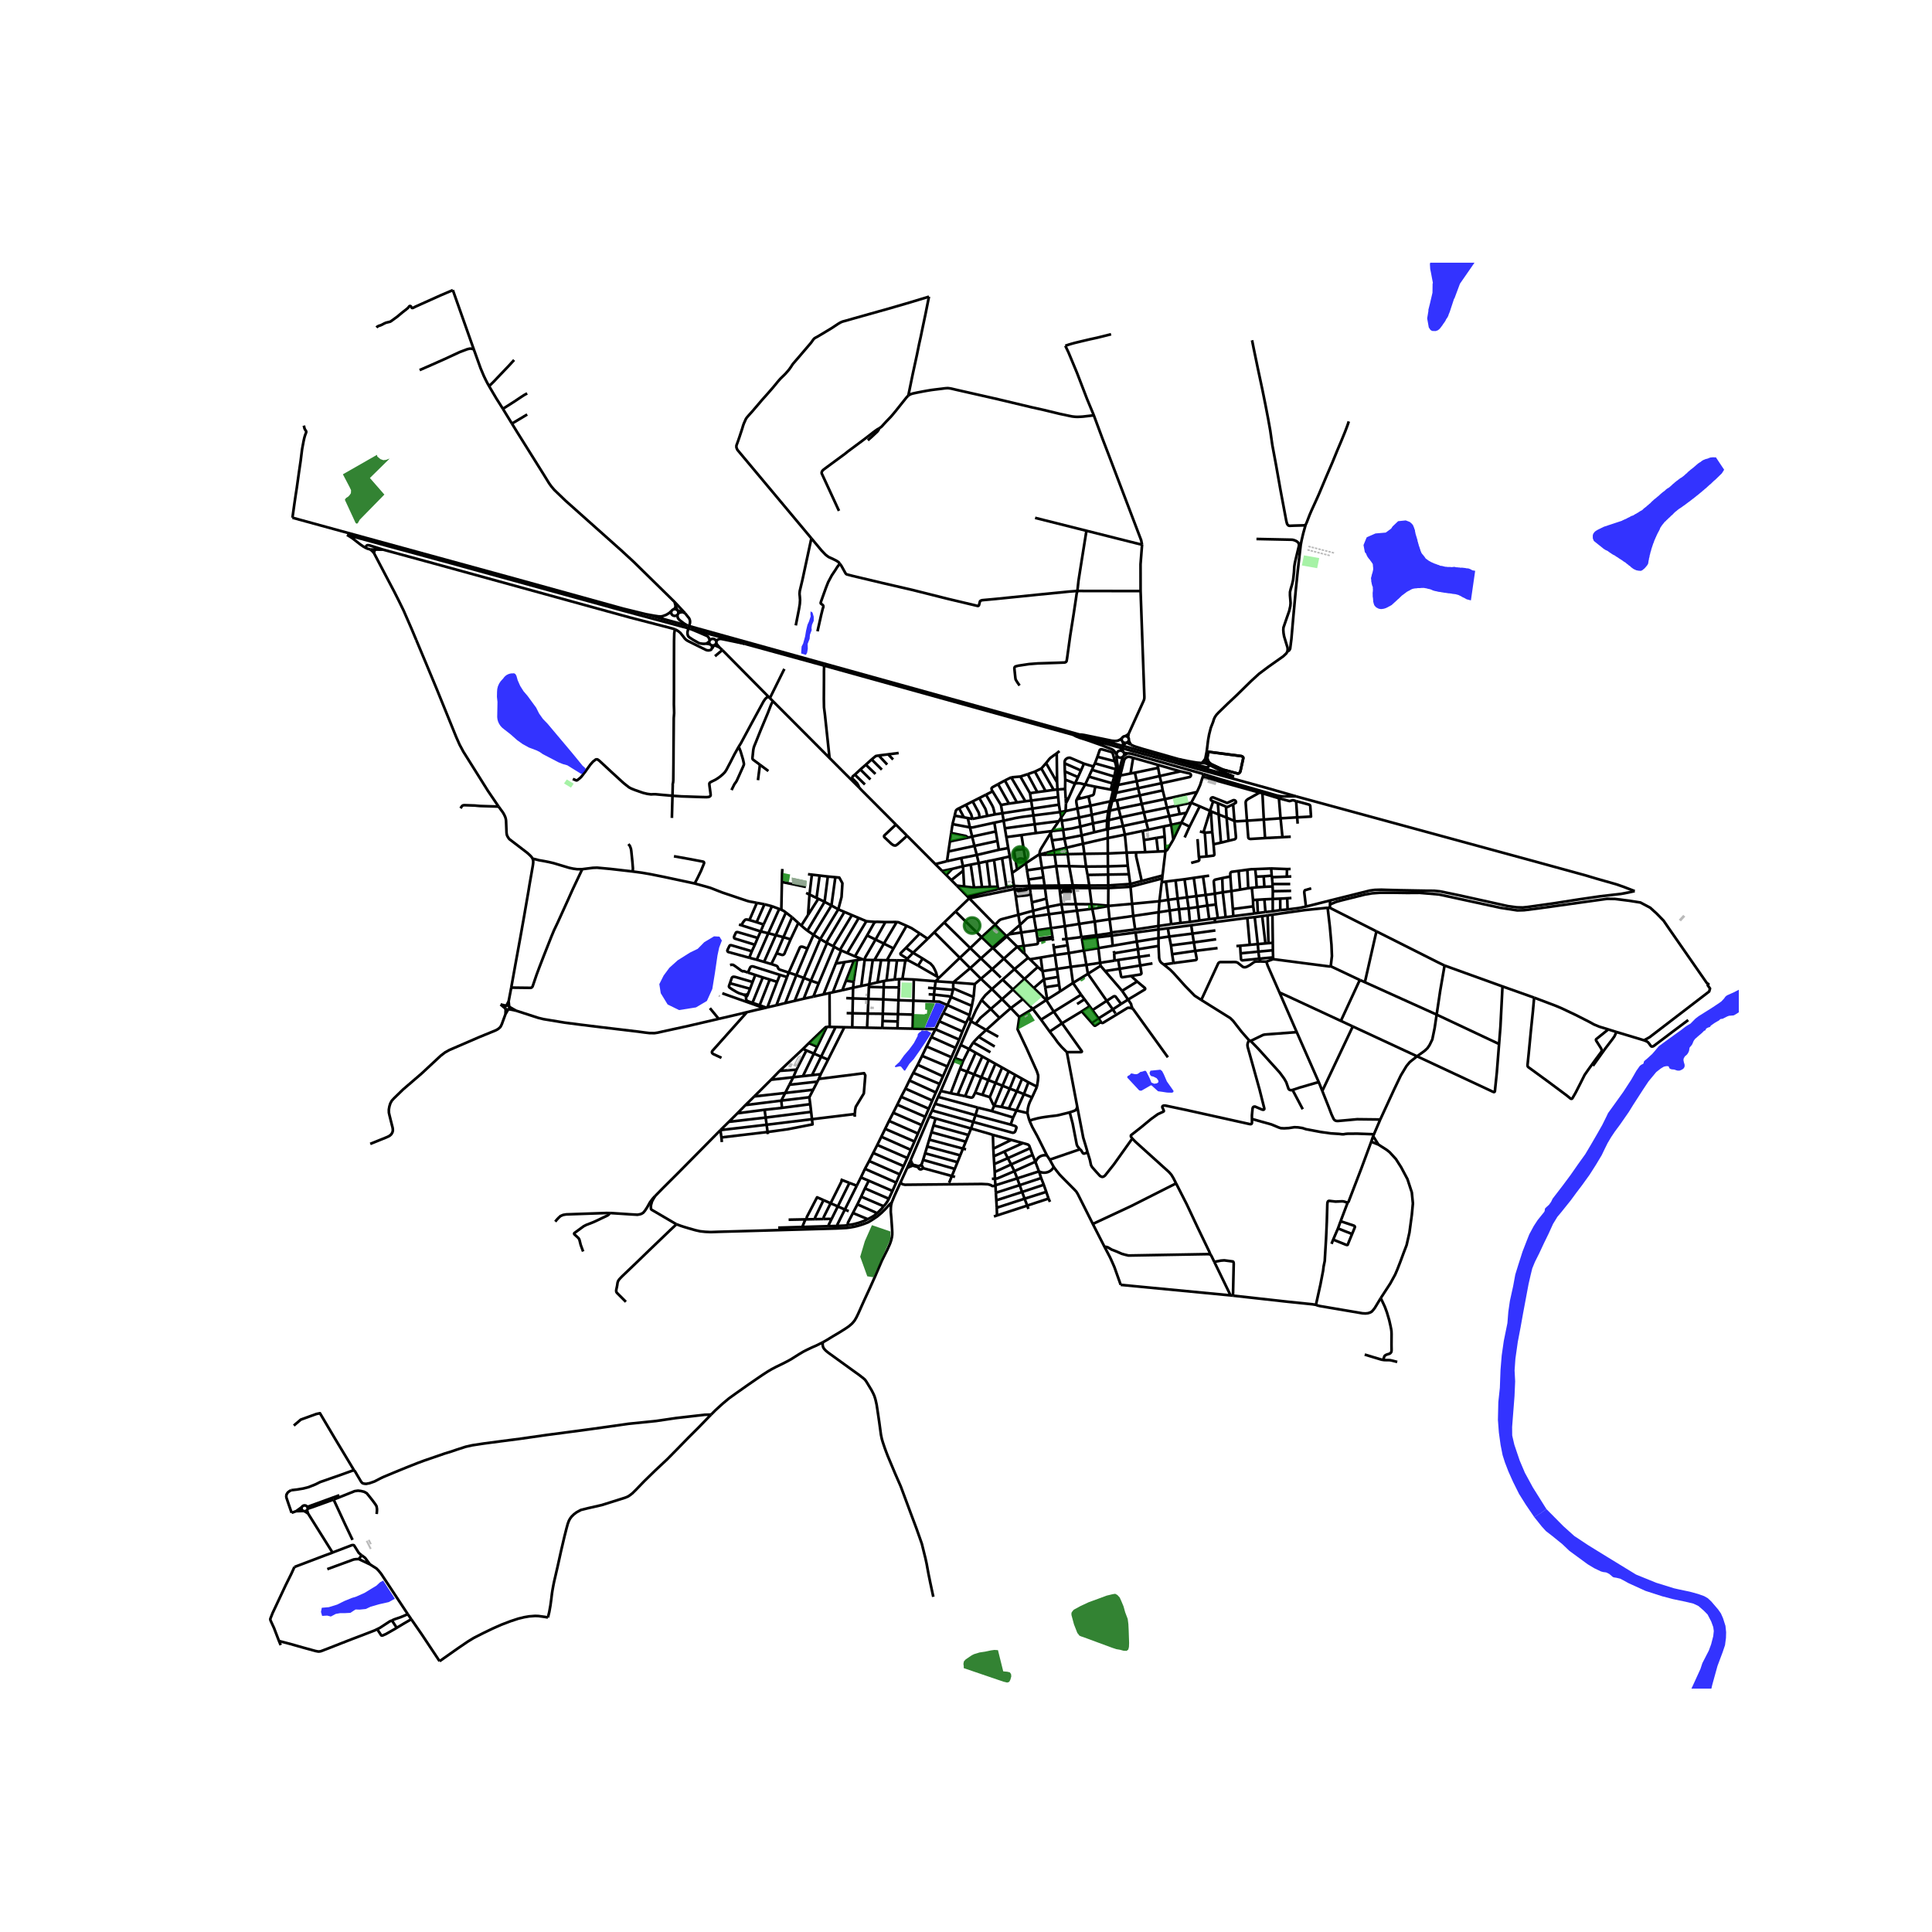 <svg xmlns="http://www.w3.org/2000/svg" xmlns:xlink="http://www.w3.org/1999/xlink" width="960" height="960" viewBox="0 0 720 720"><defs><style>*{stroke-linejoin:round;stroke-linecap:butt}</style></defs><g id="figure_1"><path id="patch_1" d="M0 720h720V0H0z" style="fill:#fff"/><g id="axes_1"><path id="patch_2" d="M90 629.302h558V97.898H90z" style="fill:#fff"/><g id="LineCollection_1"><path d="m412.822 312.321 6.39-1.278M412.822 312.321l-9.21 2.115M412.822 312.321l-.008-2.694M412.822 312.321l.037 5.742M418.511 282.028l.27-.321M416.206 281.533l.295.438.452.3.54.116.548-.085.47-.274" clip-path="url(#pce4585dc53)" style="fill:none;stroke:#000"/><path d="m414.52 298.47 3.25-14.02.53-1.904.211-.518M448.533 288.463l-26.698-7.505-.571-.13-.583-.066-.588-.002M420.093 280.76l-.748-.123-.493-.093M420.093 280.76l-1.312.947M413.049 330.946l8.267-.459M413.049 330.946l-.016-.288-.023-.462v-.216M413.049 330.946l-7.018.004M413.049 330.946l-.05 6.569M413.6 302.112l3.264-.742M413.6 302.112l-.598.101M413.6 302.112l.92-3.642M413.6 302.112l-.429 3.522M413.012 337.678l-5.95 1.01M413.012 337.678l-.012-.163M413.012 337.678l.493 4.916M413.012 337.678l.39-.099M409.99 358.806l-5.128.78M409.99 358.806l5.374-.83M409.99 358.806l-.665-5.475M409.99 358.806l.169 1.123M423.198 347.506l.453 3.4M423.198 347.506l8.54-1.13M423.198 347.506l-8.877 1.167M420.4 372.51l-2.223-3.249M420.4 372.51l-2.59 1.624M422.123 375.832l-.182-.252-.253-.637-.184-.809-1.104-1.625" clip-path="url(#pce4585dc53)" style="fill:none;stroke:#000"/><path d="m423.78 365.783 2.899 2.426.088.225-.004.165-.108.146-6.255 3.764M421.516 363.708l2.265 2.075M417.273 361.038l.518 2.747.059.185.136.142.19.075.205-.008 3.135-.471M424.915 359.808l.435 2.639.041.228-.065.222-.16.177-.225.097-3.425.537M381.78 364.838l4.98-4.484M381.78 364.838l-4.267 3.908M381.78 364.838l-3.732-3.651M381.78 364.838l3.479 3.395M429.492 359.027l-4.577.78M418.177 369.261l5.604-3.478M418.177 369.261l-6.355-7.385M388.517 361.919l5.363-.823M388.517 361.919l-.672-5.074M388.517 361.919l.529 3.033M388.517 361.919l-1.756-1.565M408.756 349.36l.57 3.971M408.756 349.36l5.565-.687M403.918 354.218l-.686-4.15 5.524-.708M399.043 360.316l-5.163.78M399.043 360.316l5.819-.73M399.043 360.316l.828 5.997M399.043 360.316l-.736-5.124M390.265 372.473l-.752-4.55M390.265 372.473l4.816-3.023M390.265 372.473l-.35.2M424.915 359.808l-.49-3.2M424.915 359.808l-7.642 1.23M411.822 361.876l-1.663-1.947M411.822 361.876l5.451-.838M417.273 361.038l-.545-3.292M424.425 356.609l-.337-2.863M424.425 356.609l-7.697 1.137M424.425 356.609l4.132-.608M410.159 359.93l-4.722 2.983M415.364 357.976l1.364-.23M415.364 357.976l-.142-2.73M414.321 348.673l.345 3.771M414.202 347.732l.047.34.072.6M419.958 276.724l.327-.21.247-.291.146-.345M419.958 276.724l.312.2.368.183.288.154.475.192M419.958 276.724l-.407.116M418.408 280.003l-.124-.972M418.408 280.003l-.49-.229-.546-.04" clip-path="url(#pce4585dc53)" style="fill:none;stroke:#000"/><path d="m418.852 280.544-.184-.297-.26-.244M399.894 273.836l1.058.551 1.326.53 2.96.945 5.135 1.81 3.733 1.446.56.276.399.318.36.43.314.536.165.233.213.262M399.894 273.836l17.726 4.859 1.472.397 27.154 7.454 26.274 7.223 10.427 2.998M399.894 273.836l-92.755-25.776M416.117 281.173l.089.36" clip-path="url(#pce4585dc53)" style="fill:none;stroke:#000"/><path d="m417.372 279.735-.422.11-.366.223-.277.316-.16.381-.03.408M418.78 281.707l.152-.375.024-.4-.104-.388M420.678 275.878l.031-.394-.102-.384-.223-.335M421.4 277.453l-.533-1.032-.189-.543M418.385 276.462l.282 1.23M418.385 276.462l.339.24.402.13.425.008M418.126 275.08l-.114.482.09.484.283.416M418.667 277.693l.62-.557.264-.296M402.29 273.74 256.196 233.15M418.126 275.08l-.647.517-.628.315-.621.179-.774.05-1.112-.094-10.295-2.128-.935-.14-.825-.04M459.88 289.452l-40.507-11.264-1.534-.373-15.55-4.075M418.284 279.031l-.674.523-.238.18M418.284 279.031l.383-1.338" clip-path="url(#pce4585dc53)" style="fill:none;stroke:#000"/><path d="m419.39 274.33-.392.047-.362.15-.298.242-.212.312M416.206 281.533l-.087.304-.025.3.128 1.375.276 1.697.023 1.431-.13 1.367-1.58 6.526M439.404 282.954l-13.204-3.76-3.044-.946-.41-.143-.518-.215-.425-.203-.402-.234M420.384 274.765l-.283-.23-.34-.15-.371-.055M420.384 274.765l.124-.7.128-.67M415.231 298.364l.723-2.9M415.231 298.364l-.71.106M415.231 298.364l1.03-.125M383.814 331.02l5.6-.053M383.814 331.02l.257 1.83M383.65 330.111l.038.184.077.444.05.282M383.814 331.02l-.781.062M381.733 355.29l-.046-.868-.214-1.885M383.136 356.96l-.549-.725-.854-.944M379.117 352.825l2.229 2.227.387.239M360.454 333.98l-3.888-3.944M361.209 334.784l-.212-.227-.307-.326-.236-.252M360.454 333.98l11.513-2.633M378.134 331.288l.411 2.794M378.134 331.288l.38.009M377.897 330.145l.09.334.096.518.05.291M378.134 331.288l-16.925 3.496M399.782 329.968l-5.105.05M399.782 329.968l-1.321-7.18M400.001 330.946l-.037-.153-.158-.74-.024-.085M399.782 329.968l6.16.044M433.118 327.363l-.191 1.422M433.214 326.287l-.023.312-.048.578-.025.186M433.118 327.363l-11.802 3.124M423.037 346.39l-.72-5.039M423.037 346.39l-8.88 1.107M423.037 346.39l8.67-1.303M373.032 299.987l-3.12-5.083M373.032 299.987l.527 3.086M373.032 299.987l2.984-.509M431.792 339.964l.29-4.109M431.792 339.964l-.085 5.123M431.792 339.964l4.109-.63M431.792 339.964l-9.475 1.387M412.573 305.755l-.092 3.282M412.573 305.755l-5.25 1.081M412.573 305.755l.598-.121M412.573 305.755l.43-3.542M348.563 322.022l2.578 2.57M348.563 322.022l4.364-1.088M348.563 322.022l-10.528-10.56M431.707 345.087l4.776-.687M431.738 346.375l-.008-.773-.023-.515M414.52 298.47l-.682.157M414.812 294.533l-.974 4.094M414.812 294.533l-.847-.266M374.02 305.84l-3.46.754M374.02 305.84l-.461-2.767M374.02 305.84l.467 2.849M385.121 303.894l-4.2.544-2.485.428-4.415.974M404.406 292.392l-2.397 4.216M404.406 292.392l1.387-2.964M404.406 292.392l3.774.782M400.622 291.993l.744-.1.667-.007.582.06 1.791.446M395.079 302.62l-.45-2.744M395.079 302.62l.45 1.962M385.121 303.894l6.379-.801 3.579-.473M395.079 302.62l2.042-.366M408.18 293.174l5.785 1.093M405.658 296.837l1.591-.5.188-.141.125-.163.086-.167.034-.177.498-2.515M408.556 348.542l-.566-5.117M408.556 348.542l5.646-.81M408.556 348.542l-5.542.678M405.658 296.837l-3.179.746M405.658 296.837l.729 3.406M403.612 314.436l.506 3.758M403.612 314.436l-.53-3.113M403.612 314.436l-6.216 1.481M421.316 330.487l.572 6.342M421.208 329.435l.023.191.052.599.033.262M413.838 298.627l-.836 3.586M413.838 298.627l-7.451 1.616M394.677 330.019l-5.386.053M394.677 330.019l.035.17.088.508.03.217M394.677 330.019l-1.057-7.247M377.897 330.145l-2.78.576M377.897 330.145l-.188-1.224M383.65 330.111l-1.77.088-1.669.053-2.314-.107M416.26 298.24l.604 3.13M416.26 298.24l8.502-1.831M400.001 330.946l.897 5.997M400.001 330.946l6.03.004M400.001 330.946l-1.012.021M474.322 339.587l-.015-4.569M474.322 339.587l-2.725.312M474.322 339.587l2.795-.404M422.317 341.351l-.43-4.522M422.317 341.351l-8.812 1.243M402.48 297.583l-1.176.255M402.48 297.583l-.47-.975M401.304 297.838l.705-1.23M401.527 301.318l-.337-1.868-.07-.508-.007-.594.19-.51M375.198 349l.157-.299M375.198 349l-.298-.282M375.198 349l3.92 3.825M375.198 349l-5.046 4.409M369.912 294.904l-2.458 1.244M371.952 292.244l-1.66.898-.483.286-.195.197-.1.15.008.179.045.258.123.336.222.356M419.211 311.043l.654 6.706M419.211 311.043l-.714-3.213M419.211 311.043l6.648-1.402M415.954 295.464l.713-2.934M415.954 295.464l8.18-1.732M380.261 289.395l2.727-.88M380.261 289.395l-3.419.3M380.261 289.395l3.58 6.212M405.943 330.012l-.645-3.954M406.03 330.95l-.017-.132-.06-.629-.01-.177M405.943 330.012l7.067-.032M394.83 330.914l4.16.053M394.83 330.914l.196 1.692M394.83 330.914l-5.416.053M354.98 307.128l6.47 1.202M354.98 307.128l.796-3.157M354.98 307.128l-.499 3.307M414.202 347.732l-.045-.235M385.121 303.894l-.387-2.551M385.121 303.894l.484 3.285M413.965 294.267l.573-2.337M383.65 330.111l5.641-.039M383.284 327.753l.289 1.898.077.46M376.842 289.695l-2.353 1.174M376.842 289.695l5.282 8.909M389.291 330.072l-.45-3.098M389.414 330.967l-.039-.257-.062-.44-.022-.198M413.003 302.213l-6.156 1.438M406.387 300.243l.46 3.408M406.387 300.243l-4.86 1.075M401.527 301.318l.605 3.342M401.527 301.318l-4.406.936M361.45 308.33l.84 3.45M361.45 308.33l-.78-3.463M370.56 306.594l-8.022 1.75-.552.038-.536-.052M433.31 294.555l-.506-2.662M433.31 294.555l.828 3.257M433.31 294.555l-8.548 1.854M459.627 341.43l-.184-2.67M459.627 341.43l-2.865.374M459.627 341.43l7.804-.987M361.209 334.784l9.639 9.844M361.209 334.784l-5.1 4.906M414.157 347.497l-.652-4.904M389.414 330.967l.527 3.926M406.03 330.95l.783 6.042M432.16 289.216l7.765-1.746M432.16 289.216l-8.54 1.922M432.16 289.216l-.567-3.056M432.16 289.216l.644 2.677M431.593 286.16l-8.643 1.808M431.593 286.16l-.215-1.152M416.667 292.53l.812-3.507M416.667 292.53l6.953-1.392M417.48 289.023l3.841-.768M422.294 282.424l-1.457-.4-.598.05-.605.3-.407.365-.306.602-1.442 5.682M439.925 287.47l-8.547-2.462M432.804 291.893l10.541-2.317.238-.139.169-.208.08-.25-.02-.261-.117-.238-.2-.183-3.57-.827M404.118 318.194l.605 4.758M404.118 318.194l-6.222.124M404.118 318.194l8.741-.13M443.323 308.05l3.78-7.552M443.323 308.05l-1.842 4.045M443.323 308.05l-3.048-1.492M422.294 282.424l9.084 2.584M422.294 282.424l-.973 5.83M422.95 287.968l.67 3.17M422.95 287.968l-1.629.287M419.865 317.749l.427 4.879M419.865 317.749l-7.006.314M419.865 317.749l3.494-.08M460.04 305.942l-2.92-1.232M460.04 305.942l-.49-6.213M464.705 305.852l-3.673.224-.991-.134" clip-path="url(#pce4585dc53)" style="fill:none;stroke:#000"/><path d="m457.864 313.327 2.163-.523.234-.093.2-.189.1-.237.036-.379-.556-5.964M412.859 318.063l.031 4.813M426.778 317.577l-.467-4.508M426.778 317.577l-3.419.092M426.778 317.577l4.777-.236M423.62 291.138l.514 2.594M434.321 317.212l-.29-5.424M434.321 317.212l-2.766.13M437.258 312.89l-2.292 3.88-.645.442M433.214 326.287l.073-.436 1.034-8.639M387.498 318.437l.016.1M387.498 318.437l-.444.114-4.727 3.108M391.551 310.437l-3.478 5.68-.338.61-.23.643-.083.537.076.53M387.498 318.437l2.402-.63M434.03 311.788l-.333-3.815M434.03 311.788l-3.081.48M443.926 299.17l-1.791 3.737M443.926 299.17l2.163-4.025M443.926 299.17l-4.997 1.023M443.926 299.17l3.178 1.328M427.905 309.205l-.85-3.2M427.905 309.205l5.792-1.232M427.905 309.205l-2.046.436M436.491 307.394l-.766-3.256M436.491 307.394l.767 5.496M436.491 307.394l3.784-.836M436.491 307.394l-2.794.58M424.762 296.409l.729 3.206M424.762 296.409l-.628-2.677M424.134 293.732l8.67-1.84M437.258 312.89l3.017-6.332M425.859 309.641l.452 3.428M447.104 300.498l3.837 1.668M440.275 306.558l1.86-3.651M448.533 288.463l-.3 1.03M448.533 288.463l5.613 1.747 21.917 6.299 1.012.186 1.05.093 4.822-.021M482.947 296.767l88.925 24.236 19.003 5.22 4.278 1.281 7.175 2.04 2.76.959 4.109 1.588M402.585 308.03l.498 3.293M402.585 308.03l-.453-3.37M402.585 308.03l4.737-1.194M396.2 309.25l3.41-.522 2.975-.697M396.2 309.25l-4.164.461M396.2 309.25l-.5-3.328M396.2 309.25l.467 3.31M375.045 311.964l-.558-3.275M375.045 311.964l.686 4.083M375.045 311.964l5.615-.755M434.904 300.99l-.766-3.178M434.904 300.99l.82 3.148M434.904 300.99l-8.631 1.767M434.904 300.99l4.025-.797M371.967 331.347l-.144-.895M371.967 331.347l3.15-.626M382.327 321.659l-.171-1.087M382.327 321.659l.395 2.675M382.327 321.659l-3.28 2.367M397.896 318.318l-.5-2.4M397.896 318.318l-4.887.134M397.896 318.318l.565 4.47M381.473 352.537l-2.356.288M381.473 352.537l-.879-5.02M386.766 350.608l.027.82-.065.214-.108.115-.157.099-4.99.68M375.118 330.721l-1.68-10.896M393.01 318.452l.61 4.32M393.01 318.452l-.203-1.468M393.01 318.452l-3.019.066M426.273 302.757l.781 3.249M426.273 302.757l-.782-3.142M426.273 302.757l-8.586 1.834M377.189 325.306l-.875-6.139M377.189 325.306l1.858-1.28M377.189 325.306l.52 3.615M392.036 309.711l-6.002.746M392.036 309.711l-.485.726M392.036 309.711l2.537-3.672M392.45 350.639l-.135-.866M380.66 311.209l.841 5.25M380.66 311.209l5.374-.752M403.014 349.22l-5.562.708M403.014 349.22l-.828-4.906M417.687 304.59l.81 3.24M417.687 304.59l-.823-3.22M417.687 304.59l-4.516 1.044M448.234 289.492l21.17 5.885M446.089 295.145l1.132-2.494 1.013-3.159M405.793 289.428l1.156-2.535M405.793 289.428l8.745 2.502M394.842 279.891l-1.033.857M389.838 284.392l-1.756 1.997M389.838 284.392l4.111 7.18M393.81 280.748l-1.36.954-1.004.75-.46.48-1.148 1.46M395.528 304.582l.171 1.34M395.528 304.582l-.955 1.457M395.528 304.582l1.593-2.328M446.089 295.145l-11.951 2.667M388.082 286.39l-2.407 1.173M388.082 286.39l4.593 7.971M408.052 284.475l-.569 1.188M408.052 284.475l.93-2.452M408.052 284.475l7.765 2.19M416.864 301.37l8.627-1.755M393.81 280.748l.14 10.824M384.284 298.343l-.442-2.736M384.284 298.343l.45 3M384.284 298.343l-2.16.26M384.284 298.343l10.058-1.316M386.034 310.457l-.429-3.278M385.605 307.179l8.968-1.14M385.605 307.179l-11.118 1.51M394.342 297.027l-.252-2.809M394.342 297.027l.288 2.85M402.132 304.66l-3.228.683-3.205.58M408.982 282.023l6.485 1.666M415.467 283.689l-.798-2.989-.157-.172-.183-.148-.205-.12-.221-.092-3.198-.9-.235-.036-.237.03-.216.096-.176.151-.86 2.514M434.138 297.812l-8.647 1.803M382.988 288.515l2.687-.952M382.988 288.515l3.59 6.677M383.842 295.607l2.736-.415M392.675 294.361l-3.03.43M392.675 294.361l1.415-.143M414.538 291.93l.701-2.543M394.09 294.218l2.841-.205M394.09 294.218l-.14-2.646M406.949 286.893l.534-1.23M406.949 286.893l8.29 2.494M415.817 286.665l.13-.734-.024-.55-.456-1.692M415.817 286.665l-.578 2.722M402.132 304.66l4.715-1.009M397.121 302.254l.136-2.916M385.675 287.563l3.97 7.228M386.578 295.192l3.067-.4M371.823 330.452l-1.382-9.973M371.823 330.452l-2.894.039M360.67 304.867l1.73.316M360.67 304.867l-1.465-.268M365.966 330.616l2.963-.125M365.966 330.616l-2.96.137M365.966 330.616l-1.22-8.966M364.024 318.63l8.228-1.941M364.024 318.63l-5.82 1.145M364.024 318.63l.722 3.02M364.024 318.63l-.889-3.386M352.927 320.934l5.278-1.16M352.927 320.934l.513-3.6M375.731 316.047l.583 3.12M375.731 316.047l-3.48.642M358.874 322.81l-4.033 1.015M358.874 322.81l2.88-.587M358.874 322.81l.093 1.68M358.874 322.81l-.67-3.035M359.304 330.364l-.337-5.875M359.304 330.364l-2.738-.328M363.007 330.753l-.983-.057-.943-.115-1.777-.217M351.14 324.591l1.508 1.49M351.14 324.591l3.701-.766M361.754 322.223l2.992-.573M361.754 322.223l1.253 8.53M364.746 321.65l2.998-.65M371.107 309.858l-8.817 1.922M371.107 309.858l-.546-3.264M371.107 309.858l.594 3.54M334.466 383.229l.086-2.557M334.466 383.229l-5.663-.119M334.466 383.229l5.642.118M359.95 299.944l2.533-1.282M359.95 299.944l-2.521 1.275M362.4 305.183l-.422-1.553-.209-.464-1.818-3.222M348.172 347.434l9.525 9.522M348.172 347.434l3.703-3.653M348.172 347.434l-2.453 2.433M309.152 282.488l-21.084-21.15M320.16 293.474l-5.254-5.213-5.754-5.773M307.139 248.06l-.072 2.115v3.321l-.046 6.9.062 3.234.352 2.791 1.717 16.067M378.966 299.056l-2.95.422M378.966 299.056l3.158-.452M378.966 299.056l-4.477-8.187M407.99 343.425l-.928-4.738M407.99 343.425l5.515-.832M407.99 343.425l-5.804.89M335.06 364.905l1.237-.045M335.06 364.905l-1.645.144M335.06 364.905l-.06 3.064M362.483 298.662l2.474-1.251M365.099 304.644l-.27-1.501-.168-.451-.667-1.209-1.511-2.82M403.083 311.323l4.684-1.152M403.083 311.323l-6.416 1.236M367.97 304.07l2.78-.556M367.97 304.07l-2.871.574M364.957 297.41l2.196 3.887.2.48.617 2.293M413.02 308.911l5.477-1.08M413.02 308.911l-.539.126M413.02 308.911l.151-3.277M413.02 308.911l-.206.716M384.734 301.343l9.896-1.467M384.734 301.343l-11.175 1.73M373.559 303.073l-2.808.441M288.068 261.339l-1.16-1.164M283.197 284.983l-2.539-1.864-.191-.265-.054-.243.007-.23.3-2.876.138-.71.153-.557.636-1.553 1.81-4.523 2.621-6.27 1.318-3.378.184-.358.488-.817M353.44 317.334l.566-3.748M353.44 317.334l9.695-2.09M362.29 311.78l.845 3.464M362.29 311.78l-1.47.361M380.12 344.67l-.606-3.744M380.12 344.67l.474 2.847M380.12 344.67l-4.13 3.517M385.275 341.545l-1.61.207-.498.194-.345.193-2.703 2.531M392.06 313.174l.747 3.81M392.06 313.174l-.509-2.737M392.06 313.174l4.607-.615M367.454 296.148l-2.497 1.263M370.75 303.514l-.508-2.146-.169-.53-.398-.815-2.221-3.875M365.099 304.644l-2.7.54M439.642 303.364l-.713-3.171M439.642 303.364l2.493-.457M439.642 303.364l-3.917.774M380.594 347.517l5.56-.795M380.594 347.517l-4.605.67M374.489 290.87l-2.537 1.374M397.396 315.917l-.73-3.358M397.396 315.917l-4.59 1.067M371.7 313.397l-8.565 1.847M371.7 313.397l.552 3.292M427.054 306.006l8.67-1.868M427.054 306.006l-8.557 1.824M354.841 323.825l-2.193 2.256M376.016 299.478l-4.064-7.234M354.534 327.996l-1.886-1.915M354.534 327.996l2.032 2.04M354.534 327.996l4.433-3.507M355.776 303.971l3.43.628M357.429 301.219l-.571.278-.445.35-.153.208-.108.287-.376 1.63M360.82 312.141l-6.814 1.445M354.481 310.435l5.431 1.106.907.6M396.843 345.166l.61 4.762M396.843 345.166l5.343-.852M396.843 345.166l-.751-5.145M396.843 345.166l-5.155.735M354.006 313.586l.475-3.151M385.275 341.545l.879 5.177M385.275 341.545l-.261-2.135M385.275 341.545l5.635-.837M266.894 239.744l.081-.415-.07-.418M266.228 240.438l.404-.287.262-.407" clip-path="url(#pce4585dc53)" style="fill:none;stroke:#000"/><path d="m268.101 241.25-.322-.4-.406-.473-.48-.633M359.205 304.599l-1.776-3.38M356.11 339.69l-4.235 4.091M356.11 339.69l9.714 9.566M337.604 357.922l-3.315-.03M337.604 357.922l.533-.63M342.144 359.872l-3.662-1.975-.878.025M336.297 364.86l1.062-6.634.245-.304M336.297 364.86l4.256.17M392.807 316.984l-2.907.822M307.139 248.06l-29.625-8.145M345.72 349.867l-2.942-1.98M345.72 349.867l-5.436 5.207M402.186 344.314l-.836-4.948M296.158 372.989l3.366-.801M296.158 372.989l-3.488.823M296.158 372.989l3.412-8.537M340.108 383.347l8.524.233M340.108 383.347l.113-5.238M329.39 365.597l.997-.192M329.39 365.597l-2.376.5M329.39 365.597l-.049 2.332M395.555 336.986l5.343-.043M395.555 336.986l.537 3.035M395.555 336.986l-5.118 1.018M395.555 336.986l-.53-4.38M323.932 366.828l3.082-.73M323.932 366.828l-2.959.615M323.932 366.828l-.135.964M323.932 366.828l1.329-9.054M363.272 366.736l-8.027-.608M363.272 366.736l2.3-1.972M363.272 366.736l-.436 4.824M355.245 366.128l-6.547-.444M355.245 366.128l-.021 2.216M355.245 366.128l6.321-5.32M340.553 365.03l8.145.654M340.553 365.03l-.163 7.898M308.21 351.44l-6.017 14.028M308.21 351.44l2.28 1.194M308.21 351.44l-2.519-1.463M314.684 339.851l-6.363 10.753-.11.836M292.67 373.812l-3.326.823M292.67 373.812l4.098-10.405M365.824 349.256l5.024-4.628M365.824 349.256l4.025 3.87M365.824 349.256l-4.232 4.072M385.014 339.41l5.423-1.406M385.014 339.41l-.462-3.133M385.014 339.41l-5.5 1.516M348.698 365.684l1.171-1.23M348.698 365.684l-.381 2.626M299.524 372.188l3.597-.783M299.524 372.188l2.669-6.72M320.973 367.443l-3.053.655M320.973 367.443l1.276-9.709M317.92 368.098l-4.015.927M317.92 368.098l-.088 3.98M317.92 368.098l.214-2.23M379.514 340.926l-.969-6.844M370.848 344.628l1.372-1.445.414-.343.49-.236.92-.25 5.47-1.428M347.932 373.219l-7.542-.29M347.932 373.219l.14-2.563M353.078 374.578l-3.005-1.296-2.14-.063M370.848 344.628l4.052 4.09M400.898 336.943l.452 2.423M400.898 336.943l5.915.05M390.437 338.004l.473 2.704M390.437 338.004l-.496-3.11M330.387 365.405l3.028-.356M330.387 365.405l.905-7.552M407.062 338.687l-.249-1.695M407.062 338.687l-5.712.679M406.813 336.992l6.187.523M373.439 319.825l-2.998.654M373.439 319.825l2.875-.658M370.441 320.48l-2.697.52M382.156 320.572l-.655-4.113M378.545 320.898l.49-.421.529-.351.529-.172.759.021.774.244.53.353M367.744 321l1.185 9.49M378.545 320.898l.502 3.128M381.501 316.459l-1.646.16-.782.071-.436.115-.369.157-.13.115-.123.243-.038.258.153 1.052.415 2.268M495.687 335.59l-8.992 2.263M495.65 337.052l.017-.731.02-.73M609.197 332.091l-2.484.544-2.606.487-7.697.887-7.973 1.16-9.52 1.488-9.69 1.36-1.733.172-2.27-.058-3.25-.444-9.275-2.06-9-1.99-7.053-1.46-2.223-.214-2.836-.015-10.12-.186-4.706-.129-1.986-.064-2.46.071-1.84.25-14.788 3.7M495.618 338.317l.031-1.265M495.618 338.317l17.333 8.768M495.618 338.317l-.847-.024M474.2 340.865l-1.794.25M474.2 340.865l.138 10.512M494.77 338.293l-8.49.867-12.08 1.705M474.46 357.446l-2.53.938M474.46 357.446v-.651M495.802 360.037l-.107.092-.222.043-8.333-1.073-12.68-1.653M481.7 406.192l3.797 7.18M466.032 387.952l.866.812 1.92 1.98 8.095 8.958 1.626 2.219.812 1.402.851 2.473.28.3.337.132.33.058.552-.094M491.624 403.644l-.385-.187-.256-.04-.233.03-6.492 1.887-2.557.858M399.87 366.313l5.567-3.4M399.87 366.313l-4.79 3.137M399.87 366.313l3.037 4.394M415.716 377.682l-1.011-1.509M404.862 359.585l-.944-5.367M404.862 359.585l.575 3.328M414.705 376.173l-2.262-3.198M414.705 376.173l3.104-2.039M414.705 376.173l-5.31 3.343M483.261 384.647l-6.432-14.757M483.261 384.647l8.363 18.997M466.032 387.952l4.68-2.261.601-.14 1.097-.096 10.851-.808M466.032 387.952l-.587-.315M431.738 346.375l3.488-.429M431.738 346.375v3.228M409.396 379.516l-2.48 1.695M409.396 379.516l-2.266-3.078M410.156 380.921l.05-.108v-.087l-.024-.055-.786-1.155M431.753 352.522l-.015-2.92M431.753 352.522l-7.665 1.224M433.678 359.436l-.867-.637-.398-.459-.292-.672-.145-.68-.223-4.466M471.93 358.384l-2.173-.076M476.83 369.89l-4.4-10.018-.5-1.488M491.624 403.644l1.161 2.92M433.678 359.436l3.68-.537M447.681 372.658l-2.474-1.594-3.488-3.564-4.354-4.851-1.296-1.296-2.391-1.917M466.564 417.02l-.015-1.317.238-2.584.134-.4.196-.222.337-.1.291.007 2.61 1.106.407.074.21-.057.156-.11.042-.132-.037-.348-1.747-6.938-2.208-7.942-2.208-7.908-.084-.672.053-.494.146-.451.36-.895" clip-path="url(#pce4585dc53)" style="fill:none;stroke:#000"/><path d="m447.681 372.658 10.804 6.75 1.073 1.06 3.135 4.035 2.752 3.134M443.935 344.815l8.907-1.175M443.935 344.815l-8.709 1.131M443.935 344.815l.46 3.106M405.437 362.913l7.006 10.062M405.298 326.058l-.575-3.106M405.298 326.058l7.66-.127M420.292 322.628l.417 3.169M420.292 322.628l-7.402.248M404.723 322.952l8.167-.076M404.723 322.952l-6.262-.164M420.709 325.797l.499 3.638M420.709 325.797l-7.75.134M393.62 322.772l4.84.016M393.62 322.772l-5.32.766M382.722 324.334l5.578-.796M382.722 324.334l.562 3.419M412.89 322.876l.068 3.055M388.3 323.538l-.786-5.001M388.3 323.538l.541 3.436M414.666 352.444l8.985-1.539M414.666 352.444l-5.34.887M396.092 340.02l-5.182.688M396.092 340.02l5.258-.654M452.95 346.746l-8.556 1.175M390.91 340.708l.778 5.193M398.307 355.192l-.445-2.906M398.307 355.192l5.611-.974M398.307 355.192l-5.169.74M431.738 349.603l3.994-.58M431.738 349.603l-8.087 1.302M423.65 350.905l.438 2.841M444.394 347.92l-8.662 1.103M444.394 347.92l.522 3.279M409.325 353.331l-5.407.887M383.837 357.516l4.008-.671M383.837 357.516l-.7-.557M383.837 357.516l2.924 2.838M397.452 349.928l-1.69.139M397.862 352.286l-.375-2.082-.035-.276M453.225 350.038l-8.31 1.16M395.08 369.45l-.335-2.334M392.734 353.116l-.2-1.389M392.734 353.116l.404 2.816M392.734 353.116l5.128-.83M424.088 353.746l-8.866 1.5M436.82 355.607l-.413-3.292M436.82 355.607l.538 3.292M436.82 355.607l8.602-1.245M393.138 355.932l-5.293.913M393.138 355.932l.742 5.164M435.732 349.023l-.506-3.077M435.732 349.023l.675 3.292M379.878 378.992l4.992-3.007M379.878 378.992l-3.174-3.301M386.448 404.975l.337-2.16.115-1.302-.016-.816-.498-1.517-3.698-8.253-3.462-7.321.652-4.614M453.747 353.33l-8.325 1.032M393.88 361.096l.428 2.98M436.407 352.315l8.509-1.116M444.916 351.199l.506 3.163M395.778 381.355l7.351-4.452M395.778 381.355l-4.589 3.091M395.778 381.355l-3.067-4.337M397.587 392.103h5.19l.255-.046.104-.053.044-.097.006-.123-7.408-10.43M415.222 355.246l-.12-.834M445.422 354.362l.552 2.802.003.243-.11.22-.203.154-.254.056-8.052 1.062M363.584 381.585l-1.748-.986M363.584 381.585l3.92 2.266M369.238 376.022l-3.849 3.299-1.805 2.264M353.078 374.578l1.38-3.013M353.078 374.578l-1.549 2.941M353.078 374.578l8.272 3.727M369.67 368.613l3.97-3.537M369.67 368.613l3.765 3.761M365.81 372.666l1.427-1.81 2.434-2.243M365.572 364.764l3.631 3.424.468.425M320.848 438.756l1.497-3.161M320.848 438.756l-1.565 3.135M323.763 440.018l-2.096-.874-.452-.214-.183-.087-.184-.087M361.104 378.974l-1.08 2.265M361.104 378.974l.246-.669M361.836 380.6l-.355-.76-.377-.866M347.382 413.85l-1.077 2.268M347.382 413.85l1.085-2.516M347.382 413.85l15.314 4.274M365.81 372.666l3.428 3.356M361.836 380.6l1.829-4.09 1.042-1.904 1.104-1.94M332.595 443.831l-8.832-3.813M332.595 443.831l-1.342 2.908M332.595 443.831l1.377-3.118M367.505 383.85l4.493 2.514M367.505 383.85l4.993-4.498M367.505 383.85l-2.811 2.538M378.048 361.187l-4.407 3.89M378.048 361.187l5.088-4.228M374.103 357.256l3.424 3.354.52.577M355.224 368.344l-.068.563M355.224 368.344l7.612 3.216M361.836 380.6l-3.806 8.812M369.238 376.022l4.197-3.648M369.238 376.022l3.26 3.33M348.632 383.58l1.38-3.006M348.632 383.58l-1.557 2.905M348.632 383.58l8.84 3.847M361.142 390.942l1.533-2.418M361.142 390.942l-2.206 4.438M361.142 390.942l-3.112-1.53M361.142 390.942l2.46 1.38M357.765 398.395l1.17-3.015M357.765 398.395l2.687.996M354.306 407.416l3.268-8.569.191-.452M358.03 389.412l-2.177 4.923M362.836 371.56l-.672 3.303M361.35 378.305l.814-3.442M349.598 408.786l-1.13 2.548M349.598 408.786l1.016-2.214M349.598 408.786l14.802 3.99M381.227 372.323l-3.714-3.577M381.227 372.323l3.643 3.662M381.227 372.323l-4.523 3.368M377.513 368.746l-4.078 3.628M377.513 368.746l-3.872-3.67M374.103 357.256l-3.951-3.847M374.103 357.256l2.413-2.145 2.601-2.286M374.103 357.256l-4.34 3.929M362.675 388.524l2.019-2.136M362.675 388.524l6.424 3.635M331.253 446.739l-8.92-3.863M329.297 449.53l.395-.42.516-.635.558-.83.487-.906M384.87 375.985l3.106 4.018M384.87 375.985l5.045-3.312M386.448 404.975l-3.173-1.621M386.448 404.975l-1.825 3.987M376.704 375.691l-4.206 3.66M376.704 375.691l-3.27-3.317M384.623 408.962l-3.044-1.215M382.891 414.794l.169-1.703.268-1.145.43-1.202.865-1.782M392.71 377.018l10.197-6.311M392.71 377.018l-4.734 2.985M392.71 377.018l-2.795-4.345M365.577 357.162l-3.985-3.834M365.577 357.162l4.185 4.023M365.577 357.162l4.05-3.61.525-.143M365.577 357.162l-4.01 3.646M349.869 364.453l-.645-.503M349.869 364.453l7.828-7.497M343.838 357.222l-1.694 2.65M343.838 357.222l-3.554-2.148M349.224 363.95l-.327-1.396-.502-1.155-.636-1.197-.982-1.102-2.939-1.878M361.566 360.808l4.006 3.956M361.566 360.808l-3.87-3.852M357.697 356.956l3.895-3.628M361.592 353.328l-9.717-9.547M342.144 359.872l7.08 4.078M355.156 368.907l-.698 2.658M355.156 368.907l-6.839-.597M348.317 368.31l-2.476-.18M348.317 368.31l-.245 2.346M391.19 384.446l-3.214-4.443M397.587 392.103l-2.002-1.975-1.448-1.71-1.027-1.46-1.92-2.512M370.152 353.409l-.303-.284M397.587 392.103l3.863 20.294M340.284 355.074l-2.664-1.836M340.284 355.074l-2.147 2.218M365.572 364.764l4.19-3.58M369.762 361.185l3.197 3.125M366.104 408.026l2.762.845M366.104 408.026l-2.691-.803M366.104 408.026l2.216-5.497M368.32 402.53l-2.588-1.065M368.32 402.53l2.689 1.04M368.32 402.53l2.64-6.083M383.275 403.354l-2.39-1.34M383.275 403.354l-1.696 4.393M373.457 397.848l-2.497-1.4M373.457 397.848l2.452 1.375M373.457 397.848l-2.448 5.722M391.293 447.894l-.526-1.22M373.212 412.51l3.102-6.804M373.212 412.51l2.734.603M373.212 412.51l-2.697-.445M368.444 395.037l-2.358-1.322M368.444 395.037l2.516 1.41M368.444 395.037l-2.712 6.428M407.13 376.438l5.313-3.463M407.13 376.438l-1.04-1.435M378.822 413.835l4.07.959M378.822 413.835l-2.876-.722M378.822 413.835l2.757-6.088M378.822 413.835l-1.244 2.626M305.094 366.475l-2.901-1.007M305.094 366.475l-1.973 4.93M305.094 366.475l5.746-13.658M380.886 402.014l-2.524-1.415M380.886 402.014l-1.936 4.675M402.907 370.707l1.25 1.687M406.09 375.003l-2.961 1.9M406.09 375.003l-1.933-2.609M371.009 403.57l2.594 1.062M371.009 403.57l-2.143 5.301M334.824 372.746l.177-4.777M334.824 372.746l-.18 5.21M334.824 372.746l5.566.182M334.824 372.746l-5.638-.307M366.086 393.715l-2.483-1.393M366.086 393.715l-3.064 6.682M378.95 406.69l-2.636-.984M378.95 406.69l2.629 1.057M378.95 406.69l-3.004 6.423M373.603 404.632l2.71 1.074M373.603 404.632l2.306-5.409M373.603 404.632l-3.088 7.433M317.832 372.078l5.799.185M317.832 372.078l-.119 5.537M317.832 372.078l-2.455-.12M378.362 400.599l-2.453-1.376M378.362 400.599l-2.048 5.107M363.022 400.397l-2.57-1.006M363.022 400.397l2.71 1.068M363.022 400.397l-3.345 8.13M417.663 478.828l40.93 3.921M411.592 464.596l2.108 4.014.82 1.81.806 1.854.46 1.295 1.877 5.259M360.452 399.39l3.15-7.068M360.452 399.39l-3.56 8.547M365.732 401.465l-2.32 5.758M458.592 482.75l.905.1M458.592 482.75l-6.06-12.491M398.652 414.536l1.189-.386.896-.344.36-.386.177-.322.176-.701M405.314 429.477l-.621-2.19-1.004-3.312-.476-2.49-1.763-9.088M417.81 374.134l-2.056-2.727-.314-.153-.253.018-.264.114-2.48 1.589M411.592 464.596l-4.33-8.465M451.11 467.573l-.399-.15-.629-.043-29.536.515-1.112-.258-1.364-.38-2.07-.908-1.679-.637-1.487-.88-.66-.172-.582-.064M398.652 414.536l-1.02.272-.789.193-.943.23-1.234.307-1.012.2-2.085.236-1.817.244-1.717.265-1.334.272-1.686.429-1.35.465M382.891 414.794l.421 1.682.353 1.173M390.153 430.575l-3.56-7.13-1.885-3.434-1.043-2.362M370.515 412.065l-.495-.663-1.154-2.53M302.193 365.468l-2.623-1.016M392.698 434.893l1.051 1.42 1.177 1.458 1.541 1.588 3.74 3.764.913.973.522.851 5.62 11.184M438.29 441.009l-16.648 8.41-14.38 6.712M359.677 408.528l1.887.455.425.067.41-.101.27-.26.744-1.466M391.2 432.168l-1.047-1.593M391.2 432.168l1.498 2.725M402.52 428.393l-.32.003-11 3.772M340.39 372.928l-.169 5.181M296.768 363.407l2.802 1.045M296.768 363.407l-2.823-.961M296.768 363.407l4.147-9.9M293.945 362.446l-.636 1.672M287.45 359.278l1.608.523.242.097.156.083.108.08.109.097.124.148.109.211.04.17.073.168.083.164.117.112.196.142.218.096 3.312 1.077M300.915 353.507l-1.71-.644-.398-.072-.375.029-.257.175-.169.265-4.06 9.186M303.192 348.389l-2.277 5.118M303.192 348.389l2.5 1.588M303.192 348.389l6.662-10.931M300.896 346.826l1.204.823 1.092.74M298.62 344.93l-1.11-.963M298.62 344.93l2.521-3.962M300.896 346.826l-1.127-.894-1.15-1.001M329.964 343.632l4.224-.028M329.964 343.632l-3.664 6.513M326.356 343.588l.383-.07.426.019 2.799.095M305.691 349.977l-6.121 14.475M305.691 349.977l6.72-11.088M311.482 359.088l-4.573 11.49M311.482 359.088l1.987-4.89M311.482 359.088l3.238-.522M303.12 371.405l3.79-.828M306.91 370.577l2.232-.503M310.84 352.817l-.35-.183M313.023 354.013l-.36-.15-1.823-1.046M313.469 354.198l2.262.972M313.469 354.198l-.446-.185M318.609 356.406l2.801 1.08M318.609 356.406l-2.878-1.236M318.609 356.406l4.526-7.795M322.25 357.734l-.84-.248M322.25 357.734l3.011.04M326.3 350.145l-3.916 6.765-.135.824M317.61 382.875l-2.941-.062M317.61 382.875l5.52.116M317.61 382.875l.103-5.26M325.261 357.774l.608.008M327.014 366.098l1.347-8.284M331.292 357.853l2.997.04M331.292 357.853l-.778-.01M328.361 357.814l2.153.028M328.361 357.814l-2.492-.032M337.62 353.238l-1.951 1.96-.08.14v.13l.022.153.066.108 2.46 1.563M334.289 357.892l-.874 7.157M332.977 353.458l-2.463 4.384M332.977 353.458l4.864-8.438M332.977 353.458l-3.576-1.8M329.4 351.658l-3.1-1.513M329.4 351.658l-3.531 6.124M329.4 351.658l4.788-8.054M329.341 367.929l-.155 4.51M329.341 367.929l5.66.04M329.341 367.929l-5.544-.137M323.135 348.61l3.165 1.535M326.356 343.588l-.348.161-.277.27-2.596 4.592M337.62 353.238l5.158-5.35M323.797 367.792l-.166 4.47M314.72 358.566l-4.34 11.23M314.72 358.566l3.503-.566M340.221 378.109l-5.577-.153M317.713 377.615l5.674.126M317.713 377.615l-2.19-.047M313.905 369.025l-3.525.771M313.905 369.025l1.376-3.535M318.223 358l-2.942 7.49M318.223 358l1.181-.19M329.186 372.439l-5.555-.176M329.186 372.439l-.192 5.363M310.38 369.796l-1.238.278M318.134 365.868l-2.853-.378M318.134 365.868l1.27-8.059M334.644 377.956l-.092 2.716M334.644 377.956l-5.65-.154M323.387 377.741l.244-5.478M323.387 377.741l-.257 5.25M323.387 377.741l5.607.061M319.404 357.81l2.006-.324M328.994 377.802l-.098 2.7M328.803 383.11l-5.673-.12M328.803 383.11l.093-2.608M334.188 343.604l.645.092 3.008 1.324M342.778 347.888l-3.089-2.004-1.848-.864M314.669 382.813l-3.25-.068M314.669 382.813l-6.069 12.084M311.418 382.745l-2.212-.047M311.418 382.745l-5.415 11.044M300.529 391.461l-1.282-.548M300.529 391.461l2.776 1.177M300.529 391.461l-3.706 7.188M303.305 392.638l2.698 1.15M303.305 392.638l1.235-2.545M303.305 392.638l-4.09 8.416M306.003 393.789l2.597 1.108M306.003 393.789l-3.392 6.885M302.611 400.674l3.243-.363M302.611 400.674l-3.396.38M287.341 402.384l8.285-.928M287.341 402.384l3.215-3.304M287.341 402.384l-6.246 6.22M305.854 400.311l2.746-5.414M305.854 400.311l-.71 1.774M299.215 401.054l-3.589.402M296.823 398.649l-6.267.43M296.823 398.649l-1.197 2.807M299.247 390.913l2.21-2.177M299.247 390.913l-8.691 8.167M308.137 382.676l1.069.022M308.137 382.676l-3.597 7.417M301.456 388.736l6.003-5.733.217-.182.258-.107.203-.038M295.626 401.456l-1.436 2.801M251.16 319.102l2.506.444 3.067.551 5.197.988.315.114.092.122.045.143.016.222-.207.53-.935 2.304-1.396 2.877-.597 1.13-.376.716M235.744 324.77l3.549.48 3.15.544 5.052 1.016 11.392 2.433M282.069 336.478l-1.465-.293-1.119-.186-.904-.23-2.07-.686-4.439-1.503-2.867-.96-4.416-1.724-1.54-.45-4.362-1.203M290.386 338.74l.797.3M290.386 338.74l-2.683-1.01M290.386 338.74l-4.056 9.057M287.703 337.73l-2.806-.73M287.703 337.73l-3.139 6.806M292.88 340.073l2.301 1.774M292.88 340.073l-3.757 8.443M291.183 339.04l.874.43.823.603M190.522 368.056l7.306.089.43-.212.248-.382 1.453-4.273 1.073-2.876 1.602-4.15 2.806-7.1.989-2.383 1.418-2.984 3.688-8.109 1.832-4.1 3.625-7.657M198.48 319.975l2.46.616 1.671.286 1.856.365 1.854.43 5.773 1.731 1.464.315 1.58.215 1.854-.014M235.744 324.77l-8.219-.944-5.005-.466-1.572.058-3.956.5M186.542 374.327l1.814 1.545M186.542 374.327l2.105.493M190.522 368.056l1.633-9.078 1.79-9.801 1.292-7.253 1.655-9.546.43-2.62 1.234-7.07.115-.787.054-.637-.047-.63-.199-.659M185.819 300.585l1.629 2.236.464.816.405.902.184.685.093.635.142 3.632.027.762.076.598.127.519.222.426.265.44.364.48 6.685 5.12.989.901.598.637.39.601M458.914 332.063l-.399-5.425M458.914 332.063l.529 6.698M458.914 332.063l3.243-.523M458.914 332.063l-3.22.465M465.177 331.01l1.35-.128M465.177 331.01l-3.02.53M465.177 331.01l-.33-6.898M467.776 323.897l5.948-.243M467.776 323.897l.307 2.806M464.847 324.112l1.51-.179 1.419-.036M474.246 330.36l-.008-.902M474.246 330.36l.099 1.766M474.246 330.36l-3.044.132M473.724 323.654l5.919.229M473.724 323.654l.2 2.67M471.195 335.161l.402 4.738M471.195 335.161l3.112-.143M471.195 335.161l-2.676.165M461.604 324.57l3.243-.458M461.604 324.57l.553 6.97M458.515 326.638l-.017-.966.013-.242.097-.226.171-.182.226-.12 2.6-.332M456.762 341.804l-1.068-9.276M456.762 341.804l-2.915.335M471.597 339.899l-2.836.35M481.16 332.006l-6.815.12M471.202 330.492l-2.882.186M471.202 330.492l-.268-3.904M474.016 326.903l-.092-.58M474.016 326.903l.222 2.555M474.016 326.903l5.52-.2M432.083 335.855l.844-7.07M432.083 335.855l3.254-.504M432.083 335.855l-10.195.974M479.643 323.883l1.332-.035M479.643 323.883l-.108 2.82M470.934 326.588l-2.851.115M470.934 326.588l2.99-.265M477.117 339.183l-.02-4.286M477.117 339.183l2.729-.25M455.694 332.528l-.205-5.292M455.694 332.528l-2.951.508M477.097 334.897l2.607-.136M477.097 334.897l-2.79.121M468.32 330.678l-1.794.204M468.32 330.678l-.237-3.975M474.345 332.126l-.038 2.892M455.489 327.236l3.026-.598M452.743 333.036l-.4-4.389.012-.244.088-.23.157-.195.212-.144 2.677-.598M466.956 335.426l1.563-.1M466.956 335.426l.084 2.348M466.956 335.426l-.43-4.544M480.838 329.459l-6.6-.001M453.11 337.087l.737 5.052M453.11 337.087l-.367-4.05M453.11 337.087l-3.173.386M481.221 326.624l-1.686.079M467.43 340.443l-.39-2.67M467.43 340.443l1.331-.194M481.282 334.654l-1.578.107M421.888 336.829l-8.485.75M452.743 333.036l-3.423.49M479.704 334.76l.142 4.173M486.695 337.853l-2.547.523-4.302.557M438.1 328.091l-3.587.444M438.1 328.091l3.343-.415M438.1 328.091l.775 6.791M434.513 328.535l-1.586.25M434.513 328.535l.824 6.816M453.847 342.14l-1.228.194M452.842 343.64l12.001-1.572M452.619 342.334l.115.55.108.756M452.619 342.334l-2.007.22M450.619 326.339l-2.284.32M435.337 335.351l3.538-.469M435.337 335.351l.564 3.983M438.875 334.882l3.496-.472M438.875 334.882l.514 3.943M439.956 343.956l-.567-5.13M439.956 343.956l-3.473.444M439.956 343.956l3.496-.372M439.389 338.825l3.587-.3M439.389 338.825l-3.488.509M436.483 344.4l-.582-5.066M443.452 343.584l-.476-5.06M443.452 343.584l3.503-.522M442.976 338.525l3.389-.494M442.976 338.525l-.605-4.115M446.955 343.062l-.59-5.031M446.955 343.062l3.657-.508M446.365 338.03l3.572-.557M446.365 338.03l-.529-4.07M442.37 334.41l3.466-.45M442.37 334.41l-.927-6.734M445.836 333.96l3.484-.434M445.836 333.96l-.95-6.8M441.443 327.676l3.442-.515M444.885 327.16l3.45-.5M435.24 394.034l-13.117-18.202M448.335 326.66l.985 6.866M449.937 337.473l-.617-3.947M449.937 337.473l.675 5.081M401.511 220.23l23.55.042M312.955 210.066l.582.766 1.518 2.741.291.372.338.144 2.085.543 11.008 2.62 11.376 2.634 12.971 3.264 11.192 2.662.223-.007.176-.079.123-.2.375-1.424.146-.158.268-.157.46-.122 5.006-.458 15.761-1.603 11.79-1.16 2.867-.215" clip-path="url(#pce4585dc53)" style="fill:none;stroke:#000"/><path d="m379.978 255.472-.774-1.089-.553-.887-.176-.358-.1-.687-.275-2.59-.077-.86.092-.343.276-.286 1.104-.287 3.986-.601 3.312-.257 6.9-.215 3.065-.115.476-.172.26-.357.185-1.117 1.15-8.288 1.287-8.116.959-6.399.137-1.023.092-.458.07-.23.06-.25.077-.258M404.884 197.798l-1.793 11.208-1.166 7.387-.414 3.836M385.753 192.99l19.131 4.808M407.637 154.773l-2.538-6.106-3.74-9.735-3.113-7.472-1.23-2.606M414.065 124.562l-2.88.727-2.287.566-2.76.597-3.492.827-2.246.544-.962.265-.99.293-1.432.473M425.612 203.01l-.336-1.69-12.081-31.766-2.316-6.027-3.242-8.754M338.5 147.45l.365-.275.403-.212.471-.189.587-.158 1.499-.318 1.9-.369.626-.121 1.517-.265 1.254-.204 1.265-.165 2.801-.336.648-.09.667-.068.752-.039.444.054.43.057.428.079 2.04.48 14.193 3.213 3.653.863 10 2.39 4.6 1.024 5.787 1.403 3.533.755 1.155.235.675.08.518.048.785.036 1.26-.052.825-.054 2.013-.232 1.145-.14.898-.107M425.612 203.01l-20.728-5.212M425.061 220.272l-.016-9.99.567-7.272M420.636 273.396l5.56-12.228.145-.394.108-.479.02-.573-.037-1.145-1.37-38.305M302.375 200.618l-27.55-32.954-.254-.565-.138-.43.016-.658.59-1.604.56-1.632 1.019-3.091.318-1.085.307-.848.333-.716.203-.494.223-.461.31-.466.414-.483.732-.827 1.093-1.22 1.15-1.353 1.276-1.489.89-1.06 1.486-1.66 1.361-1.542 1.392-1.611.87-1.042.7-.869.695-.805.51-.577.766-.74.456-.437.35-.358.279-.28.46-.529.487-.547.483-.595.582-.826.483-.752.334-.48.39-.44 2.074-2.405 1.568-1.84 1.414-1.657 1.135-1.32.456-.612.338-.487.153-.215.172-.207.226-.23.265-.178.326-.176.513-.275 1.917-1.135 3.334-2.012 2.557-1.685.747-.445.337-.157.369-.157.333-.11.858-.223 2.99-.859 9.18-2.58 3.381-.942 6.635-1.929 1.99-.583 6.982-2.116" clip-path="url(#pce4585dc53)" style="fill:none;stroke:#000"/><path d="m338.5 147.45.519-2.533 1.08-5.268 1.603-7.377.85-4.18.568-2.517.598-2.913 1.22-5.798 1.263-6.307M129.306 199.337l1.318.791.752.504 2.832 2.208 1.085.763 1.218.689M129.306 199.337l38.258 10.43 64.285 17.724 24.446 6.59.976.268M136.511 204.292l.359.153 1.171.328" clip-path="url(#pce4585dc53)" style="fill:none;stroke:#000"/><path d="m142.744 204.823-4.316-1.356-.502-.158-.236-.062-.224-.052-.274-.027-.172.009-.221.055-.165.09-.1.107-.095.154-.044.095-.016.1.003.139.015.139.034.119.08.117M138.041 204.773l1.913.038M138.041 204.773l.675.601.287.297.372.451M251.542 234.56l-.158-.075-.845-.271-15.98-4.143-2.802-.774-70.43-19.41-18.583-5.064M142.744 204.823l-2.79-.012M251.378 224.314l.404 1.501M190.782 157.866l1.864 3.041 9.992 15.966 2.009 3.26.843 1.163 1.073 1.264 4.06 3.918 20.98 18.7 4.617 4.267 15.158 14.869M251.378 224.314l3.92 4.205M251.782 225.815l-.12.53-.135.294-.252.378" clip-path="url(#pce4585dc53)" style="fill:none;stroke:#000"/><path d="m252.396 227.357-.32-.844-.294-.698M252.396 227.357l-.331-.219-.385-.116-.405-.005M252.396 227.357l.124.127M250.28 227.652l-.145.375-.014.398.12.382.243.329.34.24.403.13.426.007.408-.118.347-.232M250.28 227.652l-.86.783-1.12.684-1.304.492-.628.116-.927-.014-1.656-.258-3.001-.545M251.275 227.017l-.397.112-.342.218-.255.305M254.37 228.105l.927.414M254.37 228.105l-1.85-.621M252.769 228.576l.426-.259.537-.115.638-.097M263.228 239.863l-.888.07-.655-.039-.682-.097-.537-.139-2.177-1.217-1.327-.882-.28-.23-.236-.32-.158-.426-.083-.443-.006-.45.07-.446.829-2.948.056-.399-.006-.402-.068-.397-.128-.384-.187-.362-1.468-1.833M252.769 228.576l.04-.383-.087-.375-.202-.334M252.408 229.163l.224-.27.137-.317M240.784 228.91l-8.479-2.071-40.208-11.122-55.252-15.142-27.858-7.637M240.784 228.91l15.413 4.241" clip-path="url(#pce4585dc53)" style="fill:none;stroke:#000"/><path d="m256.197 233.151-1.324-.831-1.621-1.237-.44-.486-.223-.401-.18-1.033M266.904 238.911l-.25-.412-.395-.296-.485-.138-.505.04-.454.21-.338.353M266.904 238.911l.483-.46.408-.232.503-.131.515.025 3.65.745 5.051 1.057M264.477 238.669l-.164.394M257.271 234.349l1.965.825.418.164 3.867 1.675.241.176.242.286.188.304.146.378.056.187.083.325M263.228 239.863l.216.034.475.065.51.121.194.06" clip-path="url(#pce4585dc53)" style="fill:none;stroke:#000"/><path d="m264.313 239.063-.133.11-.119.091-.249.204-.237.175-.173.122-.174.098M277.514 239.915l-20.243-5.566M264.623 240.143l.518.339M264.313 239.063l-.019.385.107.371.222.324M265.141 240.482l.46.086.464-.067M265.141 240.482l.086.17.05.122.042.186.03.19v.236l-.007.2-.015.178M439.404 282.954l.979.352 1.497.529 7.282 2.014.388.082.41.011.265-.09.157-.14.122-.175.024-.307-.085-.254" clip-path="url(#pce4585dc53)" style="fill:none;stroke:#000"/><path d="m447.837 284.35-1.733-.143-1.564-.244-1.587-.286-3.549-.723M450.01 284.761l-.893-.333-1.28-.078M449.178 282.747l-.398.572-.368.458-.575.573M450.443 284.976l-.433-.215M459.88 289.452l-1.242-.601-1.418-.565-2.73-1.31-4.047-2M469.404 295.377l1.068.27M464.705 305.852l-.494-6.774.108-.536.268-.351.467-.38 4.35-2.434M470.472 295.647l.508 9.77M470.472 295.647l6.142 1.85M476.614 297.497l.612 7.463M483.03 298.556l-.95-.287-.406-.028-1.096.307-3.964-1.051M477.226 304.96l.71 7.03M477.226 304.96l-6.246.457M477.226 304.96l6.2-.358M470.98 305.417l.474 6.907M470.98 305.417l-6.275.435M471.454 312.324l-5.373.33-.405-.057-.315-.15-.161-.258-.495-6.337M386.154 346.722l.516 3.174M386.154 346.722l5.534-.821M386.67 349.896l.096.712M386.67 349.896l5.555-.766M392.225 349.13l.09.643M392.225 349.13l-.537-3.23M392.315 349.773l-5.549.835M612.665 387.705l.58.197.781.387.476.522.758 1.038.23.15.269.007.276-.064.253-.13 7.367-5.567 5.504-4.107M396.755 284.458l.074 3.026M396.755 284.458l6.099 2.689M403.962 284.6l-5.122-2.183-.268-.036-.403.04-.456.143-.502.35-.31.408-.143.523-.003.613M403.962 284.6l3.521 1.063M403.962 284.6l-1.108 2.547M402.854 287.147l-1.111 2.459M396.83 287.484l.151 3.051M396.83 287.484l4.913 2.122M401.743 289.606l-1.121 2.387M396.981 290.535l-.05 3.478M396.981 290.535l3.64 1.458M400.622 291.993l-2.465 5.623M397.257 299.338l-.11-1.683M397.257 299.338l.9-1.722M406.847 303.651l.475 3.185M407.322 306.836l.445 3.335M407.767 310.171l4.714-1.134M412.958 325.931l.052 4.049M433.214 326.287l-7.746 2.031M421.208 329.435l-8.198.545M421.208 329.435l4.26-1.117M398.99 330.967l.059.718M395.99 332.545l.029-.597.048-.102.132-.093.21-.045 2.64-.023" clip-path="url(#pce4585dc53)" style="fill:none;stroke:#000"/><path d="m395.99 332.545 2.902-.001.069-.018.04-.043.027-.06.02-.738M395.99 332.545l-.964.061M374.9 348.718l-5.051 4.407M374.9 348.718l.455-.017M389.915 372.673l-4.656-4.44M351.53 377.52l-1.518 3.054M351.53 377.52l8.493 3.719M350.012 380.574l8.655 3.848M360.023 381.239l-1.356 3.183M358.667 384.422l-1.194 3.005M347.075 386.485l-1.755 3.5M347.075 386.485l9.025 4.027M357.473 387.427l-1.373 3.085M345.32 389.985l-1.686 3.499M345.32 389.985l9.25 4.021M356.1 390.512l-1.53 3.494M343.634 393.484l-1.625 3.328M343.634 393.484l9.413 3.96M354.57 394.006l-1.523 3.438M342.009 396.812l-1.656 3.005M342.009 396.812l9.415 4.308M353.047 397.444l-1.623 3.676M340.353 399.817l-1.45 2.834M340.353 399.817l9.817 4.142M351.424 401.12l-1.254 2.839M338.904 402.65l-1.472 3.056M338.904 402.65l9.863 4.483M350.17 403.959l-1.403 3.174M337.432 405.706l-1.602 3.041M337.432 405.706l10.006 4.438M348.767 407.133l-1.329 3.01M335.83 408.747l-1.434 2.934M335.83 408.747l10.291 4.428M347.438 410.144l-1.317 3.03M334.396 411.681l-1.502 3.012M334.396 411.681l10.408 4.524M346.121 413.175l-1.317 3.03M332.894 414.693l-1.572 3.034M332.894 414.693l10.571 4.594M344.804 416.205l-1.339 3.082M331.322 417.727l-1.441 2.97M331.322 417.727l10.772 4.717M343.465 419.287l-1.371 3.157M329.88 420.697l-1.433 2.927M329.88 420.697l10.925 4.713M342.094 422.444l-1.29 2.966M328.447 423.624l-1.507 3.067M328.447 423.624l11.007 4.896M340.805 425.41l-1.35 3.11M326.94 426.691l-1.512 2.985M326.94 426.691l11.194 4.866M339.454 428.52l-1.32 3.037M325.428 429.676l-1.519 3M325.428 429.676l11.332 4.908M338.134 431.557l-1.374 3.027M323.91 432.676l-1.565 2.919M323.91 432.676l11.386 4.977M336.76 434.584l-1.464 3.07M322.345 435.595l11.627 5.118M335.296 437.653l-1.324 3.06M323.763 440.018l-1.43 2.858M322.333 442.876l-1.41 3.079M320.922 445.955l8.375 3.575M320.922 445.955l-1.385 2.866M319.537 448.821l7.335 3.284M319.537 448.821l-1.676 3.232M326.872 452.105l.232-.185 1.423-1.413.77-.977M323.358 454.343l-4.532-1.904-.419-.167-.277-.111-.269-.108M315.947 456.53v-.58l.08-.336 1.834-3.56M323.358 454.343l.59-.278.747-.412.587-.323.587-.375.455-.375.548-.475M315.947 456.53l1.002-.12.892-.141.692-.16 1.543-.42 1.073-.365 1.02-.398.38-.172.368-.183.44-.228M403.129 376.903l3.787 4.308M410.156 380.921l-1.757 1.193-.167.105-.176.044-.179-.035-.142-.106-.819-.91M355.853 394.335l-5.24 12.237M355.853 394.335l3.083 1.045M430.949 312.268l.606 5.073M430.949 312.268l-4.638.801M396.931 294.013l.217 3.642M397.148 297.655l1.009-.039M266.228 240.438l.547.233.483.192.429.208.414.18M266.228 240.438l-.163.063M266.065 240.501l-.738 1.263M251.542 234.56l.642.299.74.469.665.557 1.238 1.587.337.456.405.407.463.347.513.28 6.487 3.214.302.112.317.07.323.023.324-.022.318-.066.303-.11.408-.419M268.101 241.25l1.094 1.003M346.08 370.542l1.992.114M354.458 371.565l-.805-.286-5.58-.623M354.458 371.565l7.706 3.298M328.896 380.502l5.656.17M133.73 581.02l-1.114.036-.823.12-9.821 3.607M133.73 581.02l.668.332 3.471 1.64M151.969 601.555l-9.944-15.068-.95-1.168-.755-.776-2.45-1.551M134.785 579.607l.762.578.407.28.304.36 1.611 2.167M114.414 562.773l.161-.207.117-.306M114.414 562.773l.399 1.281M113.503 563.194l.437-.073.375-.22.099-.128M126.447 557.238l-11.927 4.348M114.52 561.586l-.143-.22-.374-.253-.45-.099-.457.073-.39.233-.26.35M114.692 562.26l-.075-.524-.097-.15M114.813 564.054l9.109 14.536M114.813 564.054l-1.31-.86M113.056 563.106l.447.088M112.445 561.67l-.096.417.082.42.249.357.376.242M113.056 563.106l-2.694.068M112.445 561.67l-2.083 1.504M124.324 558.822l-7.742 2.807-1.89.63M110.362 563.174l-1.688.597M252.076 456.246l-.652.644-1.667 1.552-7.812 7.492-5.19 5.02-4.879 4.654-.705.733-.487.54-.372.62-.176.597-.127.92-.15.75-.172.78-.057.483.076.473.28.38 3.266 3.262" clip-path="url(#pce4585dc53)" style="fill:none;stroke:#000"/><path d="m252.076 456.246.743.257.713.272 1.254.415 1.855.558 2.518.716 1.733.393 1.866.201 2.093.1 2.821-.1 16.627-.458 8.214-.24 19.154-.547 3.771-.193 1.51-.2 1.518-.272 1.78-.466 1.601-.522 1.687-.644 1.242-.745 2.146-1.43 1.686-1.432 1.38-1.373.913-1.01.667-.707.75-.673M306.592 500.262l1.533-.87 2.239-1.374 2.391-1.417.95-.587 1.595-1.016 1.049-.73 1.069-.903.489-.528.592-.736.665-1.145.675-1.388 2.054-4.601 2.277-4.93 2.024-4.515 2.453-5.731 2.024-4.036.874-1.939.322-.83.283-.894.23-1.024.123-.923.015-.786-.054-1.267-.283-4.15-.215-2.276.03-1.543.078-.932.245-1.045M335.537 440.81l-2.199 4.832-1.02 2.504M227.288 452.06l-1.288-.007-13.492.465-1.449.043-1.18.2-1.012.43-.736.686-.751.802-.445.6M305.143 402.085l-.512.992M318.583 415.164l.09-1.465.245-1.23 3.006-4.981.552-6.727-.445-.808-16.888 2.132M304.54 390.093l-3.084-1.357M124.324 558.822l.64-.232 7.206-2.887 1.251-.176 1.054.12 1.183.28 1.02.552 1.011 1.247 1.166 1.472 1.036 1.408.446.751.155 1.008-.009.656-.103 1.208M384.071 332.85l.481 3.427M378.545 334.082l4.131-.423.598-.144.422-.243.375-.422M378.514 331.297l.417.408.472.411.28.115.413.007.84-.096 1.046-.17.284-.128.395-.293.372-.47" clip-path="url(#pce4585dc53)" style="fill:none;stroke:#000"/><path d="m381.1 331.304.966-.102.967-.12M378.514 331.297l1.042.033M467.04 337.774l-7.597.987M468.761 340.25l-.242-4.924M389.513 367.923l-.467-2.97M389.513 367.923l5.232-.807M394.745 367.116l-.437-3.04M385.259 368.233l3.787-3.28M389.046 364.952l5.262-.877M370.515 412.065l-.889 1.996M451.34 303.665l.438 6.44M451.504 302.446l-.084.49-.08.73M450.522 303.6l.22-.013h.295l.303.078M383.284 327.753l5.557-.779M291.389 328.685l.076-3.307.086-1.545M384.552 336.277l5.39-1.384M465.744 352.115l2.992-.279M465.744 352.115l-3.58.333M465.744 352.115l-.9-10.047M378.04 436.46l7.806-3.519M378.04 436.46l-1.221-2.506M378.04 436.46l1.042 2.681M370.78 439.248l.853-.057 6.408-2.73M370.702 436.783l6.117-2.829M370.702 436.783l-.184-2.962M370.702 436.783l.079 2.465M297.51 343.967l-2.329-2.12M297.51 343.967l-2.877 6.096M289.123 348.516l-4.377 9.944M289.123 348.516l2.845.747M289.123 348.516l-2.793-.72M285.63 375.526l-.816.181M285.63 375.526l.348-.122M285.63 375.526l-2.54-.882M376.886 424.819l-6.705 3.263M376.886 424.819 381.23 426M376.886 424.819l-6.861-1.882M291.183 339.04l.206-10.355M389.91 444.174l-8.066 2.542M389.91 444.174l.857 2.5M389.91 444.174l-.929-2.65M279.539 368.484l-.708 1.752M279.539 368.484l.926-2.525M279.539 368.484l-7.507-2.063M282.02 357.655l2.726.805M282.02 357.655l-2.788-.732M282.02 357.655l4.31-9.858M472.72 351.482l-.314-10.367M472.72 351.482l1.618-.105M472.72 351.482l-1.136.097M278.831 370.236l-.262.173-.153.132-.205.22M278.468 370.967l.2-.318.077-.193.086-.22M364.4 412.776l5.226 1.285M364.4 412.776l-.877 2.829M388.002 439.02l.979 2.504M388.002 439.02l-.81-2.48M388.002 439.02l-8.009 2.65M371.3 447.323l9.61-3.108M371.3 447.323l-.176-2.805M371.3 447.323l.161 2.762M293.309 364.118l-3.965 10.517M293.309 364.118l-2.65-.806M286.866 365.045l2.732.86M286.866 365.045l-2.597-.792M286.866 365.045l-3.776 9.599M287.45 359.278l-2.704-.818M287.45 359.278l1.965-4.021M460.769 352.573l1.396-.125M468.973 354.637l.305 2.634M468.973 354.637l-.237-2.8M468.973 354.637l5.388-.504M468.973 354.637l-6.64.648M370.518 433.82l-.184-2.89M370.518 433.82l5.08-2.209M374.303 429.135l6.928-3.134M374.303 429.135l-3.97 1.795M374.303 429.135l1.295 2.476M139.375 206.122l.035-.272.038-.211.06-.202.083-.192.077-.14.286-.294M384.796 430.384l1.05 2.557M384.796 430.384l-.895-2.492M384.796 430.384l-7.977 3.57M379.993 441.67l-.911-2.529M379.993 441.67l.917 2.545M379.993 441.67l-8.87 2.848M462.333 355.285l-.168-2.837M469.278 357.271l-6.144.614-.225-.006-.204-.09-.146-.162-.064-.202-.162-2.14M376.642 419.104l.936-2.643M376.642 419.104l-13.119-3.5M362.696 418.124l14.514 3.983.252.04.243-.034.188-.059.226-.159.116-.113.078-.135.082-.127.371-1.095.031-.138v-.164l-.05-.125-.063-.07-.116-.128-.087-.053-.107-.067-.155-.075-.146-.056-1.43-.445M370.978 441.713l.014.206M370.978 441.713l8.104-2.572M370.78 439.248l.014.268.184 2.197M134.785 579.607l-.403-.306-.681-.585-1.737-2.787-.248-.128-.386.008-.308.064-7.1 2.717M109.734 583.962l11.467-4.346 2.22-.807.5-.22M289.344 374.635l-3.366.77M381.844 446.716l-10.383 3.369M381.844 446.716l-.934-2.501M381.844 446.716l.963 2.577M370.18 428.082l-.155-5.145M370.18 428.082l.154 2.848M291.389 328.685l8.947 1.853M390.767 446.674l-7.96 2.619M370.701 390.02l-6.007-3.632M289.415 355.257l2.553-5.994M294.633 350.063l-2.024 4.682-.098.263-.074.192-.075.18-.096.14-.172.161-.113.082-.161.078-.192.032-.26-.023-1.953-.593M280.423 373.727l3.846-9.474M280.423 373.727l2.667.917M277.996 371.574l.04.453.026.18.032.151.032.141.033.156.045.107.074.118.149.103.214.113 1.782.631M471.584 351.579l-2.848.257M471.584 351.579l-1.205-10.173M470.38 341.406l2.026-.29M470.38 341.406l-2.79.374M189.747 375.124l-.191-1.97M189.747 375.124l-.115-.153-.152-.121-.18-.083-.195-.039-.2.008-.192.054M189.747 375.124l.037.074M379.082 439.141l8.11-2.602M188.647 374.82l-.15.102-.122.13-.087.154-.046.167-.004.173.039.17.08.156M188.647 374.82l.066-.03M383.901 427.892l-8.303 3.72M381.23 426.001l1.262.356.69.215.194.206.19.202.335.912M275.391 344.543l.886.275M286.33 347.797l-2.85-.677M474.338 351.377l.023 2.756M469.278 357.271l5.183-.476M469.278 357.271l.48 1.037M280.465 365.96l1.021-2.62M272.032 366.42l.692-1.99.128-.196.205-.148.188-.061.222-.014.26.026.257.05.453.111 6.028 1.761M370.403 453.333l1.151-.375M388.981 441.524l-8.071 2.69M290.659 363.312l-1.06 2.593M278.744 362.443l.806-1.837.135-.194.126-.11.154-.091.17-.05.183-.025.189.008.256.05 9.896 3.118M390.153 430.575l-.49-.063-.495.001-.49.066-.476.13-.45.188-.42.247-.377.298-.33.345-.275.384-.215.416-.289.354M295.181 341.847l-3.213 7.416M382.807 449.293l.46 1.229M382.807 449.293l-11.253 3.665M474.36 354.133l.1 2.662M467.59 341.78l-2.747.288M467.59 341.78l1.146 10.056M387.192 436.54l.449.204.472.151.49.093.5.034.498-.025.492-.085.476-.142.453-.198.422-.25.384-.298.34-.342.292-.379.238-.41M291.968 349.263l2.665.8M281.486 363.34l2.783.913M281.486 363.34l-2.742-.897M369.626 414.06l7.952 2.401M387.192 436.54l-1.346-3.599M375.598 431.611l1.22 2.343M188.376 377.94l1.058-1.813M137.98 426.3l5.925-2.397.855-.383.583-.361.487-.462.29-.461.185-.444.092-.458-.011-.512-.077-.58-.269-1.03-.87-3.488-.238-1.052-.022-1.145.2-1.166.344-1.131.537-1.002.79-.872 3.457-3.364 6.884-5.925 7.144-6.647 1.595-1.217 1.632-.909 1.534-.658 9.544-4.13 6.151-2.515.76-.411.41-.308.54-.486.319-.551.283-.623 1.342-3.671M188.376 377.94l.073-1.954M189.518 376.076l2.735.548M189.518 376.076l.15-.136.108-.168.056-.188.003-.196-.05-.19M189.518 376.076l-.084.051M285.978 375.404l3.62-9.499M348.467 411.334l15.056 4.27" clip-path="url(#pce4585dc53)" style="fill:none;stroke:#000"/><path d="m155.123 238.503-1.704-4.066-3.001-6.893-1.771-3.621-1.713-3.4-3.228-6.134-4.331-8.267M192.253 376.624l-2.469-1.426M267.845 379.696l-11.457 2.66-9.307 2.033-1.947.443-1.25.187-1.908-.03-1.825-.214-2.177-.3-5.711-.68-8.21-.98-8.027-.988-5.642-.73-7.834-1.295-1.917-.465-8.38-2.713M362.696 418.124l.827-2.52M362.696 418.124l-.802 2.444M361.894 420.568l6.4 1.832 1.73.537M371.461 450.085l.093 2.873M277.15 370.672l-.815-.242-.867-.274-.613-.283-.625-.34-1.303-.78-.947-.637-.157-.167-.106-.143-.053-.142v-.149l.046-.175.322-.92M189.556 373.154l-.843 1.636M190.522 368.056l-.085.468-.881 4.63M188.356 375.872l.093.114M361.894 420.568l-.977 2.415M361.894 420.568l-13.222-3.74M371.124 444.518l-.132-2.6M272.057 359.636l.582-.115.614.057.659.437 2.33 1.696.56.28.276-.101 1.666.553M471.454 312.324l6.482-.334M477.936 311.99l3.102-.166M479.758 242.79l.115-.61-.039-.823-.475-1.502-.805-2.692-.222-1.266-.084-1.146.06-.88 1.166-3.393.981-2.798.407-1.782.099-1.131-.07-1.074-.152-1.81.008-1.26.275-1.16.491-1.632.399-1.71.321-2.863.123-2.176.2-1.245.29-1.31.79-3.271.453-1.868-.008-.587-.214-.523-.46-.429-.498-.3-.76-.287-.575-.122-13.323-.279M450.297 280.17l-.598-.072M450.297 280.17l12.347 1.614.256.111.268.193.139.204.027.254-1.093 4.974-.203.358-.203.208-.245.137-.315.054-5.35-1.415-.913-.372-3.733-1.76-.767-.667-.429-.809-.146-.808.107-.766.253-1.51" clip-path="url(#pce4585dc53)" style="fill:none;stroke:#000"/><path d="m450.297 280.17-.253 1.51-.107.766.146.808.43.81.766.665 3.733 1.76.912.373 5.35 1.415.316-.054.245-.137.203-.208.203-.358 1.093-4.974-.027-.254-.139-.204-.268-.193-.256-.11-12.347-1.615M449.7 280.098l-.522 2.649M449.7 280.098l.52-4.272M479.758 242.79l-.323.65-1.234 1.167-5.396 3.808-3.634 2.72-2.928 2.69-5.336 5.225-3.28 3.092-3.512 3.407-.736.787-.583.823-.398.852-.307 1.016-.858 2.204-.63 2.49-.382 2.105M450.01 284.761l-.265-.594-.268-.54-.299-.88M306.592 500.262l-.015 1.022.18.773.337.583.667.723.97.787 9.306 6.725 2.105 1.51 1.598 1.245.64.565.587.848.497.819 1.373 2.276.582 1.134.426.962.318.983.196.752.34 1.534.292 1.904.682 4.6.644 4.737.33 1.545.345 1.173.644 1.918.52 1.43.69 1.804 2.768 6.597 2.07 4.721 3.787 10.181 2.07 5.524 1.073 3.033.935 2.662 1.342 5.422.437 1.997.675 3.691.667 3.284 1.145 5.36M265.001 527.186l1.606-1.622 2.79-2.533 2.315-1.931 2.775-1.99 4.216-2.976 3.22-2.218 2.177-1.488 2.008-1.302 1.457-.859 1.687-.887 1.87-.901 1.518-.759.69-.358 1.457-.801 2.928-1.846 1.686-1.002 1.35-.687 1.962-.93 1.487-.644 2.392-1.19M457.12 304.71l-2.96-1.187M457.12 304.71l-.238-4.115M457.12 304.71l.744 8.617M457.864 313.327l-2.844.701M450.522 303.6l.419-1.434M448.994 310.321l-.352-.623 1.88-6.097M451.504 302.446l-.563-.28M451.504 302.446l2.657 1.077M454.16 303.523l.86 10.505M453.862 299.343l.123 1.582.176 2.598M455.02 314.028l-2.775.617M453.862 299.343l3.02 1.252M453.862 299.343l-1.755-.695M452.107 298.648l-1.166 3.518M459.55 299.73l1.042-.593.032-.263-.07-.256-.162-.216-.233-.15-.275-.062-.28.032-2.288 1.017-5.2-2.07-.29-.003-.27.097-.21.186-.122.245-.014.27.127.313.77.371M448.994 310.321l.636 8.867M448.994 310.321l2.784-.215M448.994 310.321l-1.832-.465M449.63 319.188l-2.851.23M452.245 314.645l.302 3.584.012.186-.042.197-.119.156-.142.084-2.626.336M451.778 310.106l.467 4.539M446.779 319.417l-.49-6.72M443.911 321.586l2.607-.702.176-.082.14-.13.087-.164.026-.182-.168-.909M282.376 349.541l1.104-2.42M282.376 349.541l-1.057 2.532M281.32 352.073l-7.538-2.313-.177-.2-.06-.2.038-.387.65-1.374.116-.132.133-.07.262-.041.245.028 7.387 2.157M281.32 352.073l-1.14 2.425M280.18 354.498l-.948 2.425M279.232 356.923l-7.888-2.16-.238-.265-.053-.265.145-.38.67-1.366.143-.158.197-.074.284.001.293.077 7.395 2.165M281.968 343.682l2.93-6.681M281.968 343.682l-2.678-.8M281.968 343.682l2.596.854M279.29 342.882l2.779-6.404M276.277 344.818l.287-.51.445-.738.533-.644.207-.168.217-.072.312-.02.406.06.606.156M276.277 344.818l7.203 2.302M284.564 344.536l-1.084 2.584M284.897 337l-2.828-.522M286.063 421.862l-17.217 2.027M286.063 421.862l-.366-2.705M286.063 421.862l.107.796M302.6 417.098l.22 1.925-9.23 1.803-7.527 1.036M318.583 415.164l-15.984 1.934M318.583 415.164l-.063 1.025M285.697 419.157l16.902-2.06M285.697 419.157l-17.206 1.993M285.697 419.157l-.361-2.67M285.336 416.488l16.95-2.124M285.336 416.488l-13.716 1.576M285.336 416.488l-.393-2.902M271.62 418.064l3.189-3.17M271.62 418.064l-3.13 3.086M284.943 413.586l6.487-.72M284.943 413.586l-10.134 1.308M292.624 407.316l1.566-3.059M292.624 407.316l-1.462 2.851M292.624 407.316l10.438-1.203M292.624 407.316l-11.529 1.288M294.19 404.257l10.44-1.18M291.162 410.167l.268 2.698M291.162 410.167l10.453-1.253M291.162 410.167l-13.363 1.671M291.43 412.865l10.526-1.376M281.095 408.604l-3.296 3.234M277.799 411.838l-2.99 3.056M355.811 435.612l1.016-2.51M355.811 435.612l-1.07 2.65M355.811 435.612l-11.794-3.346M344.017 432.266l.745-2.47M344.017 432.266l-.563 1.658M356.827 433.102l1.026-2.539M356.827 433.102l-12.065-3.307M344.762 429.795l.765-2.538M357.853 430.563l1.009-2.515M357.853 430.563l-12.326-3.306M345.527 427.257l.772-2.56M358.862 428.048l1.053-2.585M358.862 428.048l1.146.306M358.862 428.048l-12.563-3.35M346.3 424.698l.828-2.747M359.915 425.463l1.002-2.48M359.915 425.463l-12.787-3.512M347.128 421.95l.77-2.555M360.917 422.983l-13.019-3.588M347.898 419.395l.774-2.566M348.672 416.829l-2.367-.711M339.388 432.277l6.664-15.537.253-.622M338.285 434.772l-.22.482M338.285 434.772l.357.13.062.022.047.006M338.285 434.772l.85-1.903" clip-path="url(#pce4585dc53)" style="fill:none;stroke:#000"/><path d="m338.75 434.93.046-.01.051-.023.472-.197M338.75 434.93l-.684.324M339.134 432.869l.254-.592M339.63 433.026l-.036-.011-.46-.146M342.306 435.017l.015.197.07.185.122.162.163.125.194.08.21.027.209-.025.194-.077.165-.123.124-.16M342.454 434.636l-.103.181-.045.2M339.319 434.7l.63-.254.1-.018.102-.005.102.007.1.02 1.953.567M342.454 434.636l-1.967-.503-.124-.047-.096-.046-.081-.066-.061-.083-.268-.494" clip-path="url(#pce4585dc53)" style="fill:none;stroke:#000"/><path d="m343.058 434.337-.23.04-.209.103-.165.156M343.423 434.41l.03-.486M343.423 434.41l-.177-.058-.188-.015M343.862 435.126l-.007-.175-.051-.168-.094-.152-.129-.127-.158-.095M343.772 435.409l.474-.004M343.772 435.409l.06-.138.03-.145M354.74 438.263l-1.033 2.556M354.74 438.263l1.174.352M354.74 438.263l-10.494-2.858M354.306 407.416l2.586.52M354.306 407.416l-3.692-.844M356.892 407.937l2.785.59M333.9 307.315l1.968 1.973 2.167 2.174" clip-path="url(#pce4585dc53)" style="fill:none;stroke:#000"/><path d="m333.9 307.315-.784.709-1.12 1.038-2.46 2.319-.061.164-.008.229.07.186.911.852 1.779 1.696.698.458.405.121.346.022.276-.1.567-.401.881-.766 2.635-2.38M320.16 293.474l.744.803 7.513 7.536 5.483 5.502M234.195 314.544l.552.73.383 1.03.138.888.414 4.05.18 2.28-.011.54-.107.708M272.617 294.433l1.058-2.16.199-.287.23-.287.46-.73 2.391-5.324.246-.623.038-.286-.054-.4-.291-1.332-.92-3.056-.667-1.696M286.292 259.558l-.429.33-.353.264-.368.38-.582.837-4.324 7.944-4.154 7.715-.775 1.224M250.615 296.552l3.297.229 7.252.243 2.1.05.82-.071.368-.15.245-.173.139-.271-.024-.523-.42-3.156-.047-.651.038-.143.1-.2.122-.115.407-.258 1.64-.794 1.112-.716.835-.637.844-.73.674-.694.552-.823 1.58-2.999 1.464-2.87 1.594-2.848M282.475 290.748l.276-2.205.337-2.619.11-.941" clip-path="url(#pce4585dc53)" style="fill:none;stroke:#000"/><path d="m286.354 287.348-2.752-2.068-.405-.297M250.615 296.552l-.2 7.428-.014.845M286.292 259.558l.617.617M286.292 259.558l-17.097-17.305" clip-path="url(#pce4585dc53)" style="fill:none;stroke:#000"/><path d="m213.474 290.304 1.223.505.226.02.176-.055.927-.71.599-.555 1.525-1.96.56-.809 1.303-1.803.966-1.096 1.02-.79.348-.079.36.06.663.48 5.121 4.753 3.971 3.62 1.947 1.532.982.516 1.272.5 2.96 1.031 1.594.386 1.41.187.752-.043.843-.014 2.59.243 3.803.33M251.542 234.56l-.168.843-.1.594-.076 2.927-.03 9.42v8.974l-.032 5.253.07 2.004.023 1.188-.138 1.847-.031 5.239-.046 5.467-.03 6.112-.07 6.398-.069.816-.091.323-.054.379.015.472-.1 3.736M292.302 249.288l-5.393 10.887M304.66 235.274l1.395-6.198.567-2.262.215-.615-.03-.444-.123-.215-.353-.3-.352-.236-.1-.122-.039-.215.193-.666 1.77-4.93.828-2.106 1.35-2.533 1.425-2.133.575-.93.729-.974.245-.329" clip-path="url(#pce4585dc53)" style="fill:none;stroke:#000"/><path d="m302.375 200.618 3.849 4.61 1.487 1.546 1.058.787 2.116.987.766.387.859.558.26.315.185.258M296.565 233.07l1.196-6.084.306-1.89.092-1.503-.092-1.288-.107-1.002.092-1.045 1.027-4.309 3.296-15.331M327.62 159.648l-.679.383-.701.486-.917.68-.897.712-2.782 2.126-5.543 4.12-1.207.97-5.359 3.947-2.529 1.872-.491.45-.214.359-.092.343v.301l6.454 13.986M269.195 242.253l-2.75 2.297M602.405 384.596l-.751 1.625-.76 1.073-2.613 3.42-4.646 6.498M599.358 383.639l3.047.957M571.729 371.796l8.107 3.061 2.223.944 5.075 2.405 5.213 2.648 1.702.944 1.932.802 3.377 1.039" clip-path="url(#pce4585dc53)" style="fill:none;stroke:#000"/><path d="m571.729 371.796-.463 5.122-.736 7.127-.797 8.273-.475 4.636.068.458.222.272 2.484 1.81 5.366 3.93 6.47 4.822 1.427 1.16.226.096.222-.018.153-.089.165-.218 1.134-1.968 1.718-3.364 1.633-3.256 1.464-2.103 2.867-3.964 1.885-2.534.184-.5-.06-.33-.322-.63-1.718-2.704-.076-.265.015-.186.107-.143 4.466-3.591M571.729 371.796l-11.793-4.181M538.348 359.829l7.452 2.69 14.136 5.096M558.662 389.073l.507-6.43.767-15.028M612.665 387.705l-.64-.218-9.62-2.89M338.5 147.45l-.118.09-.536.558-1.315 1.643-2.729 3.422-.989 1.195-.854.991-1.714 1.775-.383.426-.537.566-.51.576-.344.358-.426.311-.426.287M323.403 164.071l1.506-1.31.825-.777.816-.776.387-.35.25-.323.23-.326.103-.218.1-.343M502.648 157.049l-.345 1.08-.368 1.01-.674 1.775-1.518 3.715-1.434 3.379-1.763 4.323-2.246 5.225-2.76 6.557-.85 1.911-1.94 4.251-.698 1.625-1.084 2.82-.23.49-.2.47M466.588 126.814l.088.34.56 2.83.827 3.967.625 3.02 1.763 8.24 1.15 5.697.985 5.09.797 4.45.786 5.47 1.372 7.358 1.656 9.34 2.123 11.303.123.544.2.737.222.343.203.237.272.125.303.046 1.79-.071 3.032-.082.406-.018.364-.047.303-.054M479.758 242.79l.498-.259.291-.286.26-.516.461-3.62.69-7.974.935-10.206.705-6.871.797-6.971.353-3.035.322-1.704.629-2.663.839-3.006M389.991 318.518l-2.477.019M389.9 317.806l-.058.18-.002.188.05.181.101.163M377.122 329.046l.587-.125M379.556 331.33l.722.006.821-.032" clip-path="url(#pce4585dc53)" style="fill:none;stroke:#000"/><path d="m379.556 331.33.268.237.14.068.169.027.197-.007.25-.007.206-.065.136-.082.177-.197M420.636 273.396l-.527.483-.272.177-.447.274M483.426 304.602l-.395-6.046M483.03 298.556l4.708 1.267.26.114.208.158.092.343.276 3.88-5.148.284M483.426 304.602l.172 2.355M278.093 370.78l-.474-.08-.469-.028M278.093 370.78l-.078.045-.057.065-.031.079-.003.084M278.093 370.78l.118-.02M278.468 370.967l-.032-.08-.059-.064-.077-.044-.089-.018M278.31 371.254l.078-.048.056-.07.028-.082-.004-.087" clip-path="url(#pce4585dc53)" style="fill:none;stroke:#000"/><path d="m277.97 371.164.066.064.086.039.095.009.093-.022" clip-path="url(#pce4585dc53)" style="fill:none;stroke:#000"/><path d="m277.996 371.574.198-.194.116-.126M277.97 371.164l.026.41M277.924 371.053l.015.058.03.053M277.15 370.672l.254.176.138.087.172.065.21.053M456.882 300.595l.506.165 2.162-1.03M375.355 348.701l.634-.514M244.047 445.85l-.519.9-.521.93-.395 1.382-.046.488.02.886.074.196.144.183 9.272 5.431M300.896 346.826l6.403-10.737M269.182 370.17l15.632 5.537M278.36 377.209l3.069-.742 3.385-.76M264.567 375.716l3.278 3.98M278.36 377.209l-4.747 1.147-5.768 1.34M309.142 370.074l.064 12.624M278.36 377.209l-12.858 14.407-.191.372.03.301.093.193.375.322 3.066 1.417M402.52 428.393l-1.009-1.256-.245-.63-1.517-7.785-1.097-4.186M405.314 429.477l-1.104.386-.211.054-.245-.043-.211-.153-.544-.88-.2-.28-.28-.168M421.872 424.189l.012.154-.027.115-.077.11-6.67 9.367-2.544 3.206-.652.83-.282.27-.408.252-.235.079-.334.014-.197-.093-.49-.229-1.557-1.703-1.418-1.617-.407-.73-.406-1.925-.866-2.812M466.564 417.02l.016 1.28-.058.376-.157.193-.276.075-.514-.064-23.396-5.196-7.9-1.67-.548-.011-.425.161-.157.29.053.315.464.977.071.315-.065.117-.255.158-1.962.908-2.5 1.804-3.74 3.091-3.718 2.916-.058.279.03.233.403.622M438.29 441.009l-.994-1.95-.736-1.231-.95-1.074-12.477-11.259-1.26-1.306M422.123 375.832l-1.201-.252-.49-.015-.33.115-9.054 5.513-.261.029-.207-.046-.424-.255M512.95 347.085l22.945 11.556 2.453 1.188M535.395 378.12l1.328-8.888 1.625-9.403M488.658 331.075l-2.285.658-.153.143-.13.337-.03.379.635 5.26M413 337.515l.403.064M447.681 372.658l6.365-13.745.314-.25.376-.122 5.52-.014.482.043.545.229 1.786 1.438.39.2.583.022.598-.172 1.204-.658 1.498-1.077.438-.154.421-.061 1.556-.029M502.261 448.103l-2.656 7.012M490.398 486.27l.07-.287.124-.52.224-1.022 1.26-5.685.998-5.152.198-1.631.43-2.075.061-1.216.43-7.127.275-6.225.184-6.568.07-.638.145-.365.2-.178.29-.065.66.086 1.725.193 1.732-.078.71-.029.532.05 1.235.372.31-.007M511.015 425.497l-3.713 10.027-4.692 12.214-.115.222-.234.143M459.497 482.85l20.314 2.26 9.25.952 1.337.209M514.546 483.8l-2.193 3.632-.625.801-.517.569-.706.372-.75.23-.92.085-1.058-.057-15.87-2.701-.647-.15-.502-.162-.36-.148M495.802 360.037l11.139 5.267M494.77 338.293l.833 7.109.598 6.727.168 4.165-.383 3.292-.084.265-.1.186M511.732 423.402l-.717 2.095M511.732 423.402l.298-.696M511.732 423.402l1.962 3.148M514.37 417.241l-2.34 5.465M492.785 406.563l2.389 6.005 1.073 2.806.767 1.652.314.387.276.172.421.142.553.03 4.423-.394 2.775-.258 7.359.086 1.235.05" clip-path="url(#pce4585dc53)" style="fill:none;stroke:#000"/><path d="m528.091 393.648-2.713 2.162-1.242 1.502-2.1 3.492-2.577 5.396-5.09 11.041M528.091 393.648l-23.948-11.12M535.395 378.12l-.757 5.067-.859 4.179-1.012 2.089-.781 1.16-1.043.987-2.852 2.046" clip-path="url(#pce4585dc53)" style="fill:none;stroke:#000"/><path d="m558.662 389.073-.842 10.686-.72 6.913-.07.168-.15.125-.21.022-.414-.172-28.165-13.167M452.532 470.259l-1.115-2.3-.307-.386M438.29 441.009l3.989 7.824 3.986 8.486 4.393 9.123.452 1.13M513.694 426.55l-2.68-1.053M514.546 483.8l3.595-5.523 1.801-3.292.851-1.996 1.135-2.926 1.12-3.041 1.149-3.005 1.058-4.666.89-6.582.398-4.294-.399-4.093-1.625-4.952-2.361-4.436-1.932-3.034-2.338-2.561-1.135-.895-3.059-1.954M515.454 506.797l.494-1.402.204-.226.287-.193.441-.193.931-.286.28-.158.284-.3.13-.236.073-.355.02-.464-.032-1.8.027-4.068-.046-1.04-.107-.755-.222-1.117-.49-2.182-.875-2.962-.747-2.025-1.012-2.179-.548-1.056M503.883 459.881l-5.256-2.073M499.605 455.115l4.944 1.646.23.147.111.139.046.154-.011.158-1.042 2.522M496.84 461.966l4.812 1.936.302.068.177-.013.126-.07.376-.98 1.25-3.026M498.627 457.808l-1.787 4.158M498.627 457.808l.978-2.693M496.84 461.966l-.624 1.592M404.157 372.394l-2.76 1.783M499.699 380.463l-20.033-9.306-2.837-1.267M504.143 382.528l-4.444-2.065M504.143 382.528l-11.358 24.035M452.532 470.259l2.442-.461 1.265-.1 3.18.415.185.1.13.33.038.457-.275 11.85M466.564 417.02l7.268 2.031 2.683 1.117.843.272 1.242.057 1.687-.1 2.1-.315 1.365.057 1.67.258 1.258.415 5.52 1.044 3.771.523 3.059.193 1.126.136.537.007.82-.15.744-.065 3.634-.021 6.139.227M508.651 366.043l4.3-18.958M508.651 366.043l26.744 12.076M506.94 365.304l.538.207.406.186.767.346" clip-path="url(#pce4585dc53)" style="fill:none;stroke:#000"/><path d="m499.699 380.463 6.759-14.623.245-.336.238-.2M558.662 389.073l-23.267-10.954M412.814 309.627l-.333-.59M155.123 238.503l3.884 9.267 3.803 9.147 7.183 17.689 1.272 2.884 1.403 2.62 9.153 14.595 3.998 5.88M171.626 301.232l.54-.83.322-.24.456-.096 4.033.129 1.023.103 1.03.079 6.789.208M108.987 192.938l.713-5.11.468-3.2.437-2.813.828-5.92.62-4.23.503-4.058.092-.562.521-2.78.272-1.2.257-.862.408-1.079.011-.286-.074-.228-.383-.547-.203-.48-.215-.977M188.449 375.986l.136.109.158.078.172.043.18.007.175-.03.164-.066M244.047 445.85l-.79.822-1.051 1.417-.698 1.262-.307.545-.843 1.29-.62.738-.675.422-.606.186-.897.164-2.63-.15-7.474-.486h-.168M217.318 466.396l-.636-1.714-.276-.766-.43-1.72-.157-.426-.283-.415-1.522-1.399-.046-.136-.002-.129.044-.132 3.535-2.59.904-.459 2.377-.922 1.119-.487 4.496-2.143.284-.193.252-.265.31-.44M182.273 143.899l1.618-1.574 5.872-6.17 1.84-2.004M176.547 130.128l2.576 7.172.56 1.317.575 1.382.75 1.568.66 1.28.605 1.052M187.41 152.361l-.36-.587-2.086-3.285-2.307-3.923-.384-.667M176.547 130.128l-.483-1.346-7.302-20.665" clip-path="url(#pce4585dc53)" style="fill:none;stroke:#000"/><path d="m140.287 122.054.291-.301.606-.322.606-.18.552-.242.736-.394.36-.172.375-.165.898-.228.574-.13.276-.114.499-.343 2-1.46 1.832-1.536 1.419-1.099.66-.548.26-.297.18-.232.123-.154.115-.068.115-.029.141.004.127.05.088.078.352.566.177.057.268-.05.982-.494 3.848-1.732 5.473-2.462 4.542-1.94M176.547 130.128l-.831-.172-.384-.028-.333.014-.859.2-2.775 1.045-5.719 2.649-4.952 2.204-3.933 1.719-.383.164M187.41 152.361l4.315-2.749 2.055-1.374.927-.609.63-.408 1.126-.615M187.41 152.361l3.372 5.505M196.463 154.465l-5.68 3.401M520.705 507.559l-1.564-.412-.989-.225-.532-.043-.867.004-.973-.036-.326-.05M508.59 504.815l6.293 1.896.571.086M268.49 421.15l-15.759 15.962-5.703 5.682-2.346 2.397-.635.66M151.969 601.555l1.308 1.89M146.052 603.89l.958-.428 2.384-.816 2.575-1.09M103.974 611.56l.41.98.234.54M103.974 611.56l-1.875-4.893-1.138-2.468-.168-.422-.062-.272.038-.287.805-2.046 4.876-10.387 2.1-4.236 1.184-2.587" clip-path="url(#pce4585dc53)" style="fill:none;stroke:#000"/><path d="m140.572 607.144-.952.467-4.568 1.767-3.818 1.445-4.017 1.567-4.477 1.76-3.166 1.216-.66.104-.402-.015-.978-.189-4.4-1.209-5.028-1.424-4.132-1.073M265.001 527.186l-.802.81-3.833 3.964-3.833 3.821-4.185 4.293-3.787 3.835-4.523 4.235-3.956 3.864-3.097 3.205-1.31 1.295-.855.67-.763.51-1.089.459-2.943.93-3.044.958-2.712.85-5.262 1.2-2.51.624-.943.504-.789.44-.925.72-.832.823-.582.776-.438.816-.402 1.087-.489 1.776-.775 3.075-1.23 5.251-1.311 5.918-1.277 5.503-.308 1.52-.343 1.91-.172 1.16-.24 1.992-.308 2.279-.437 2.464-.412 1.679-.082.39M163.82 619.083l6.855-4.819 3.603-2.46 2.27-1.389 3.602-1.831 3.48-1.681 3.29-1.453 3.319-1.266 2.905-.958 2.177-.53 1.886-.321 2.223-.172 1.272.05 2.377.328 1.123.21M153.277 603.446l3.908 5.65 6.635 9.987M147.847 606.644l-1.795-2.755M153.277 603.446l-2.626 1.511-2.804 1.687M140.572 607.144l1.47 2.263.154.1.146.029.23-.036 1.234-.53 3.074-1.745.967-.581M140.572 607.144l.973-.477 3.672-2.404.835-.374M108.449 555.37l2.19-.256 2.416-.4 1.947-.502 2.605-1.042 1.726-.864 1.3-.444 3.047-1.071 2.66-.916 3.397-1.227 1.576-.57.467-.066.19.023M265.001 527.186l-2.333.047-10.792 1.241-7.41 1.094-10.214 1.034-7.459 1.065-6.888.96-6.968.931-9.343 1.227-9.675 1.39-6.857.886-6.715.886-4.37.666-2.447.554-3.468 1.123-1.757.606-2.621.806-7.633 2.63-2.557.946-3.999 1.589-4.284 1.751-4.496 1.878-1.038.51-2.074 1.078-1.877.658-1.267.243-.752-.058-.65-.207-.45-.481-1.616-2.727-.704-1.226-.317-.251M109.492 531.265l2.602-2.213 5.81-2.104 1.336-.276 5.72 9.656 6.658 11.057.352.65M108.674 563.771l-1.25-3.61-.68-2.04-.063-.465.087-.673.435-.731.475-.4.77-.481M124.324 558.822l4.315 9.31 2.743 5.742M134.785 579.607l-1.054 1.413M339.388 432.277l.242.75M338.066 435.254l-2.53 5.556M339.857 433.397l-.154-.295-.018-.03-.024-.028-.031-.018M339.319 434.7l.202-.299.158-.32.113-.337.065-.347M370.78 439.248l-1.136.082M370.992 441.919l-1.202.08-.583-.364-1.012-.287-2.33-.114-28.64.286-.798-.172-.89-.538M343.058 434.337l.396-.413M343.862 435.126l.384.279M304.63 403.077l-1.568 3.036M303.062 406.113l-1.447 2.8M301.615 408.914l.341 2.575M302.286 414.364l-.33-2.875M302.286 414.364l.313 2.734M268.846 423.89l.168 1.73M268.846 423.89l-.355-2.74M423.359 317.669l.046 1.469 1.64 7.185.423 1.995M322.868 343.315l1.534.13 1.954.143M495.65 337.052l2.353-.967 1.932-.537 8.815-2.197 2.576-.43 2.905-.214 4.6-.014 5.565.078 4.707-.029 7.206.609 22.875 4.966 6.271.96 2.53-.072 5.244-.659 25.726-3.592 2.898.057 5.244.659 4.246.672 3.634 1.932 2.438 2.205 2.56 2.633 2.1 3.078 14.03 20.194.582.344-.276.457.858 1.203-.306 1.116-22.2 17.032-2.098 1.17M309.547 448.42l4.32-8.636M309.547 448.42l-2.655-1.166M309.547 448.42l2.677 1.178M306.867 454.294l.058-.383.1-.45 2.522-5.04M313.866 439.784l2.693 1.048M313.866 439.784l-.626-.244M306.867 454.294l-3.127.06" clip-path="url(#pce4585dc53)" style="fill:none;stroke:#000"/><path d="m309.882 454.334-.651-.086-2.365.046M303.74 454.355l-.002-.388.08-.355 3.074-6.358M300.571 454.417l.06-.618.08-.318 3.788-7.28 2.393 1.053M303.74 454.355l-3.169.062M300.571 454.417l-.423.008M300.148 454.425l-6.253.122M299.169 457.25l-.022-.401 1.001-2.424M299.169 457.25l9.542-.285M299.169 457.25l-9.163.273M309.882 454.334l2.342-4.736" clip-path="url(#pce4585dc53)" style="fill:none;stroke:#000"/><path d="m308.711 456.965.159-.584 1.012-2.047M312.224 449.598l4.335-8.766M312.224 449.598l2.633 1.158M308.711 456.965l3.296-.097M316.56 440.832l2.723 1.06M319.283 441.891l-4.426 8.865M314.857 450.756l1.43.629M312.007 456.868l.05-.384.08-.28 2.72-5.448M312.007 456.868l2.687-.113.651-.075.602-.15M322.868 343.315l-2.845-1.204M315.73 355.17l3.084-5.122 4.054-6.733M312.41 338.89l-2.556-1.432M312.41 338.89l2.274.961M311.31 326.91l1.472.134 1.162 2.126-.325 5.12-1.208 4.6M309.854 337.458l-2.555-1.369M309.854 337.458l1.455-10.548M300.42 332.771l1.256.604M304.968 334.954l-.667-.32M304.968 334.954l-3.827 6.014M307.3 336.09l-.28-.151-2.052-.985M301.676 333.375l2.625 1.26M301.676 333.375l-.535 7.593M301.676 333.375l.887-7.419M307.3 336.09l1.206-9.437M308.506 326.653l-3.06-.358M308.506 326.653l2.803.257M301.117 325.786l1.446.17M302.563 325.956l2.884.339M304.301 334.634l1.146-8.34M314.684 339.851l2.8 1.185M317.483 341.036l2.54 1.075M317.483 341.036l-6.993 11.598M320.023 342.111l-7 11.902M322.338 292.358l-3.753-3.675M324.392 290.49l-3.764-3.721M326.262 288.436l-3.587-3.457M328.647 286.826l-3.81-3.808M330.632 284.937l-3.143-3.386M332.833 283.054l-1.825-1.932M334.91 280.628l-3.902.494M331.008 281.122l-3.519.43M324.837 283.018l1.54-1.266 1.112-.2M324.837 283.018l-2.162 1.961M322.675 284.98l-2.047 1.789M320.628 286.769l-2.043 1.914M320.16 293.474l-.245-.68-.483-.865-1.142-1.196-.667-.608-.03-.307.138-.366.145-.2.71-.57" clip-path="url(#pce4585dc53)" style="fill:none;stroke:#000"/></g><g id="PatchCollection_1"><path d="m344.746 382.86.005-.115 3.925-8.903 1.551.04 1.686.774.156.137-.001.162-.287.735-.674 1.252-1.105 2.343-.83 1.624-.782 1.668-.148.157-.322.06-.812.06-1.278.024-.956.062zM343.539 384l.078.003.874.188.81-.134.07-.004.066.02 1.518.836.068.102-.02.127-1.94 3.004-2.276 3.342-2.268 3.225-1.576 1.672-1.536 2.444-.116.125-.129.043-.148-.006-.11-.08-1.065-1.342-.296-.162-.35-.013-1.19.278-.266.002-.178-.072-.069-.143.062-.189 1.62-1.486 1.755-2.475 1.868-2.147 1.785-2.431 1.399-2.648.014-.515.27-.431.488-.484.19-.047.192-.132.34-.427zM533.25 96.459l.073-.258.121-.255.025-.295.163-.216.116-.26.078-.252.484-.781.116-.26.419-.436.33-.437 1.478-1.254.256-.138.258-.185.258-.097.26-.138.21-.177.777-.42.263-.097.516-.282.522-.194.304-.058.264-.102.31-.059.255-.137 1.306-.49.31-.06.868-.295.31-.063.263-.097.305-.059.307-.099 1.229-.233.625-.034.304-.063.626-.035.301-.099.313-.017 1.278-.235.302-.1.62-.033.31-.06.619-.033.31-.058.263-.103.62-.034.31-.058.31.024.31-.058.62-.034.926-.133.313-.018.258-.097.925-.174.356-.02.257-.102.626-.034.304-.058.263-.098.925-.174.678-.42.89-.126.564-.197.62-.121.911-.299.313-.017.31-.058 1.871-.692.305-.058 1.57-.401 1.322 5.287-1.244.435-3.02 1.137-8.23 2.39-6.304 4.346-5.677 8.193-1.988 5.324-.235.375-1.576 4.795-.425 1.026-.144.509-.165.262-.116.255-.49.699-.238.514-.32.519-.492.652-.325.525-.823 1.088-.418.442-.468.356-.785.297-.715-.007-.663-.041-.51-.309-.193-.196-.524-.808-.6-3.358.466-2.816-.022-.36.621-2.464.915-3.927.046-3.397.11-.25-.74-3.923-.26-1.242-.11-1.751.026-.291.072-.257.032-.291.14-.556.024-.332zM618.81 184.134l.87-.727.705-.512.437-.425.439-.343.26-.17.267-.128.655-.511.222-.216.216-.168.653-.635.266-.175.437-.425.26-.17.222-.215.26-.17.877-.68.483-.343.267-.128.921-.687.875-.808.26-.17.173-.21.436-.425.44-.342.22-.216 1.316-1.022.216-.21.439-.343.171-.21.266-.174.216-.21.439-.343.526-.344.267-.128.216-.21.482-.343.529-.262.267-.087.261-.128.268-.087.312-.047.53-.179.261-.128.53-.174.312-.046.313-.006.307-.051.49.038.604-.01 3.076 4.62-.769 1.225-.171.214-2.401 2.336-.439.343-1.311 1.27-.266.175-1.572 1.445-.26.17-.437.425-.266.175-.437.42-.261.174-.221.21-.439.343-.216.21-.265.175-.217.21-.265.174-.216.21-.266.17-.216.215-.266.17-.216.215-.266.17-1.31 1.022-.266.175-1.576 1.192-.527.344-.439.343-1.053.683-.66.511-.216.216-.483.338-.658.64-.388.425-.66.552-.171.21-.221.215-.217.169-.875.85-.216.169-.176.256-.261.17-.221.215-.171.25-.699.848-.69 1.012-.166.503-.52 1.015-.17.25-.083.255-.172.25-.088.255-.255.504-.083.25-.26.51-.083.249-.343.759-.249.752-.132.255-.755 2.268-.038.295-.172.503-.165.586-.038.295-.172.503-.077.584-.166.545-.077.584-.088.255-.077.584-.12.631-.171.25-.133.256-.693.842-.221.216-.172.209-.26.174-.438.384-.528.257-.314.005-.803-.07-.265-.077-.314-.036-1.075-.483-.903-.656-.408-.411-.495-.327-.453-.406-.267-.165-.453-.411-.228-.162-.266-.12-.903-.655-1.034-.649-.45-.327-.812-.488-.224-.207-.81-.4-.266-.165-1.219-.816-.452-.364-.804-.364-.767-.487-3.565-2.868-.136-.245-.284-.749-.02-1.083.165-.59.348-.507.177-.21.389-.341.707-.43 2.379-1.17 6.76-2.238.216-.168.268-.092.528-.257.262-.087.528-.261.266-.17.267-.128.262-.092.793-.473.792-.26.792-.514.268-.087.216-.174.267-.17.262-.086.22-.215.263-.129.221-.169.529-.261.482-.343.393-.425.916-.68.437-.426.266-.17.437-.425.26-.175.83-.849.223-.17.437-.424.872-.68.221-.216.655-.511zM549.755 212.726l-1.59 11.023-1.586-.412-1.082-.607-.265-.078-.812-.487-.538-.244-.272-.16-1.16-.317-1.25-.145-.265-.078-.314-.041-.622-.073-.313.006-.265-.079-.622-.072-.315-.077-.313.005-.265-.078-.628-.077-.265-.079-.936-.108-.939-.237-.314-.036-.801-.235-.81-.363-.535-.157-.314-.041-.845-.234-.314-.036-.315-.077-.352-.036-.934.016-.312.046-.934.016-.619.092-.313.005-.62.093-.617.175-.794.431-.266.175-.262.087-.266.17-.261.128-1.583 1.197-.26.17-1.312 1.275-.438.343-.172.21-.222.173-.432.425-.222.169-.437.425-.217.169-.437.425-.267.087-.216.215-.268.087-.261.128-.266.175-.79.384-.797.266-.976.14-.622-.072-.54-.156-.268-.166-.271-.12-.223-.16-.23-.209-.358-.412-.143-.245-.232-.708-.05-.289-.093-.251-.01-.583-.05-.334-.007-.335-.104-.582-.028-1.46.083-.584-.006-.294.039-.295-.05-.288-.013-.713-.098-.245-.136-.251-.05-.293-.093-.288-.1-.628-.092-.246-.011-.588-.102-.752.247-.876.039-.295.296-.923.203-.88.039-.29-.013-.712-.05-.288-.06-.835-.092-.252-.137-.245-.185-.209-.136-.245-.366-.453-.137-.251-.364-.412-.502-.658-.46-.869-.05-.293-.552-.703-.5-2.619 1.099-2.691.144-.234 3.221-1.41 3.829-.327 2.01-1.478.54-.819 2.063-1.953 2.835-.285 1.268.48.271.125.222.16.186.204.223.167.365.412.18.244.466 1.123-.045-.04.284.743.049.293.006.294.092.247.098.581.193.585.05.288.136.251.05.288.092.251.05.294.141.245.008.418.185.498.05.293.185.539.05.293.376 1.036.05.294.142.245.05.293.093.288.136.25.185.498.186.208.136.246.228.16.137.252.365.411.503.746 1.125.812.266.166.272.12.223.16 1.346.608.808.276.266.124.536.157.543.243.265.079.313-.005 1.247.314.314.036.314-.005.265.079.934-.016.682.066.74-.09.313-.004.624.154.313-.005.579.073.307-.005.271.083.708-.012 1.25.145.315.078.308.036.314-.005.536.16.537.24.54.326zM192.462 251.863l.471 1.662.93 2.1 1.236 1.958 1.518 1.776 3.19 4.355 1.098 2.191 1.432 2.017 1.733 1.798 8.954 10.637 4.075 4.98.763.677.309.337.067.338-.08.3-1.086 1.34-.335.074-.295-.087-5.013-3.103-1.684-.474-1.614-.652-5.817-3.029-1.155-.8-1.27-.633-2.794-1.052-2.296-1.267-2.12-1.508-2.363-2.103-2.505-1.954-.704-.576-.606-.668-.494-.743-.371-.803-.24-.846-.105-.868.107-5.632-.206-1.919.045-1.928.081-1.025.253-1 .418-.952.572-.877.986-1.081.337-.468.409-.416.471-.354.523-.283.562-.208.589-.126 1.153-.05.482.275zM142.802 589.039l4.354 6.753-2.27 1.26-3.556.801-3.189.916-1.84.858-2.27.229-1.532-.057-1.901 1.26-2.086.113h-1.778l-1.595.287-1.84.973-1.349-.344-1.901.115-.43-1.488.308-1.545 2.637-.23 3.127-.973 2.637-1.316 2.822-1.144 1.655-.515 3.067-1.374 2.146-1.316 2.27-1.374 1.349-1.26zM298.558 243.52l1.778.543.46-.83.246-1.518-.061-1.746.735-1.89.123-1.517.675-1.803-.092-.745.184-1.174.643-1.46v-1.574l-.46-1.546-.705-.43-.06 1.002.09.86-.612 1.86-.583 1.288-.521 2.176-.368 2.205-.736 2.634-.552 1.059-.123 1.603zM268.122 349.056l-2.014-.115-3.636 2.167-2.456 2.491-2.883 1.396-4.591 2.89-3.097 2.791-2.135 2.891-1.602 3.19.534 3.389 2.562 4.186 4.271 2.094 6.3-.997 4.058-2.393 2.029-4.485.96-5.88.961-6.58.641-2.99.997-2.591zM428.976 404.477l-.203.04-3.316 1.91-.308.053-.334-.052-.252-.079-.19-.173-3.873-4.165-.37-.353-.02-.383.15-.256.826-.453.201-.328.262-.18.279-.009 1.02.243.648.032.377-.084.439-.242.572-.436.137-.092.136-.036.414-.04.87-.293.245-.06.336.084.273.368 1.186 2.419.614 1.52 1.04.448 1.015-.15.587-.473-.106-.648-.588-.797-1.2-.598-.855-.2-.4-.498-.187-.698.347-.797 3.684-.374.667.524.614 1.17 1.147 2.667 2.457 3.488.023.25-.114.252-.175.109-.312.11-1.271-.029-.6-.031-1.782-.274-1.529-.206-2.382-2.153zM571.772 565.387l2.193-1.327 2.345-1.678-5.06-8.07-2.974-5.467-1.932-4.55-1.993-5.895-.797-3.435-.03-3.176.889-11.42.245-5.58-.215-4.064.307-4.379.89-6.268 1.041-5.438.89-4.98 2.085-11.133.797-3.463.583-2.375 1.012-2.462 1.594-3.177 1.779-3.806 1.717-3.52 1.625-3.578 1.625-2.662 1.41-1.675 3.62-4.522 2.069-2.819 2.13-2.805 2.791-3.878 2.3-3.606 2.208-3.679 1.15-2.39 1.042-2.103 1.304-2.204 1.38-2.061 2.054-2.776 3.159-4.552 1.563-2.532 3.833-5.94 1.963-2.948 2.867-3.463 1.701-1.332 1.15-.687.905-.2.675.021.283.201.084.35.223.323.445.229.575.114.467.015.376.071.521.208.66.157.727-.036.859-.38.514-.378.268-.38.161-.486-.023-.63-.283-.895-.146-.794.107-.608.452-.766.568-.464.36-.394.268-.437.284-.586.1-.401.061-.508.107-.472.43-.516.406-.465.291-.587.223-.586.237-.459.483-.643 1.403-1.224.866-.723.529-.494.452-.48.2-.114.214-.064.169-.114.146-.373.137-.229.713-.393.606-.172.184-.157.077-.187.191-.228 1.342-.945 1.027-.601.66-.373.36-.386.268-.129.62-.064.315-.136 1.472-.744.636-.243 1.694-.136.484-.222 1.418-.887.644-.602.843-.837.682-.844.399-.423.751-.586 1.004-.68.775-.451 2.867-1.86 1.226-.738 1.219-.644.828-.272 1.909-.815.835-.645.89-.644 1.073-.522 1.41-.515.729-.2.812-.136.56-.136.95-.373.813-.357.912-.236 1.158-.208.636-.207 1.081-.287 3.304-.909.797-.15 1.702-.193.935-.165.752-.265 2.046-.794 2.3-.68 1.395-.372.898-.1.544.057.628.029 1.526.028.606-.071 2.26-.23 4.248-.343 3.174-.122 2.43-.142 1.84-.143 2.245-.022 4.631.05 4.569.587 1.165.272.782.372.89.258 3.05.6 5.106.945 4.17.659 2.775.3 4.891-.014 3.817-.329 2.454-.13 1.027-.013.935-.23 3.388-1.216 1.702-.887 1.778-.844.982-.387 3.173-1.174 2.96-1.145 3.219-1.531 2.822-1.389 2.667-1.545 5.642-3.235 4.462-2.705 3.358-2.776 4.108-3.379 4.8-4.465 4.062-4.065 5.32-5.654 6.225-6.956 5.228-5.653 5.167-6.24 2.56-4.266 1.626-2.462.72-.787.69-.859 1.718-2.877.367-.93.828-2.562.414-2.433.092-2.82.016-6.27-.047-3.75-.352-4.137-.337-5.239-.475-6.613-.874-5.066-2.147-10.235-.92-5.01-.828-3.379-.981-3.206-2.085-4.595-2.515-6.198-3.649-6.57-3.618-6.957-3.297-6.227-2.744-4.638-3.005-4.138-3.572-4.566-4.155-4.968-2.484-3.049-3.005-4.137-2.33-3.507-1.227-2.247-2.79-7.03-1.12-4.723-.429-2.277-.291-2.706-.23-3.636-.153-3.464-.108-4.137-.2-3.422-5.104.115.199 4.724-.046 2.663-.138 3.02.138 3.293.644 4.538.276 2.033 1.763 6.47.996 2.22 1.242 2.92 1.917 3.779 1.457 2.777 2.391 2.935 2.73 4.18 2.39 2.677 4.218 5.31 3.189 4.223 3.326 4.953 2.73 4.581 2.176 3.937 2.96 6.527 2.99 6.356 2.866 6.156 2.377 5.754 1.717 6.785 1.027 3.521 1.61 6.642 1.426 7.257.75 7.214.461 5.067.245 3.565.016 3.535-.077 5.382-.843 3.32-1.886 4.137-2.453 5.282-2.04 3.12-4.093 4.666-6.7 7.458-5.228 6.326-5.35 5.94-5.812 5.854-4.814 4.107-3.48 3.335-2.683 2.605-4.033 2.949-6.163 3.535-4.431 2.433-4.523 2.047-4.4 1.317-4.416 1.259-6.546 1.76-3.496.845-3.695.343-3.48.029-3.726-.458-5.259-1.431-3.45-.974-2.238-.6-5.06-.802-3.127-.387-4.431.072-4.116.107-5.995.029-3.488.336-3.925.63-4.032.73-4.892 1.016-5.504 1.36-4.614 1.374-4.247 1.546-4.57 1.832-4.752 2.347-3.327 1.56-4.477 2.304-2.422 1.073-.583.472-.552.773-.966 1.017-.889.644-2.653 1.76-4.921 3.092-1.196.915-1.855 1.875-1.043.602-.858.557-1.625 1.26-2.454 1.746-3.173 2.304-2.653 1.946-1.226 1.475-1.212 1.402-1.916 1.747-1.042.873-.184.329-.031.257-.061.25-.146.223-.468.222-.399.242-.406.344-1.272 1.803-1.925 3.342-2.974 4.566-3.48 4.851-2.162 2.991-.537 1.145-1.594 3.22-1.947 3.435-2.224 3.835-2.176 3.664-2.653 3.692-2.851 4.093-3.067 4.122-3.603 4.68-.582 1.201-.767 1.074-.813.73-.552.515-.169.315-.045.543-.169.516-2.453 3.034-1.457 2.218-1.701 3.148-1.074 2.719-1.425 3.678-1.641 5.137-1.058 3.406-.812 4.38-1.212 5.495-.582 4.035-.338 4.222-1.349 6.625-.782 5.452-.445 5.424-.245 6.639-.567 5.28-.153 6.654.352 4.68.644 4.664.751 3.792.859 2.705 1.288 3.363 1.748 3.906 2.223 4.464 2.483 3.964z" clip-path="url(#pce4585dc53)" style="fill:#00f;fill-opacity:.8"/><path d="m574.531 568.835-2.76-3.448 2.194-1.327 2.345-1.678 6.302 6.367 4.093 3.678 5.32 3.52 6.9 4.249 10.778 6.596 7.543 3.063 6.577 2.045 1.963.444 3.956.83 3.112.858 2.223.788 1.395.8 1.334 1.26 2.484 2.905 1.058 1.516.766 1.731.92 2.89.246 2.347-.062 2.146-.353 2.69-.873 2.59-1.932 5.151-1.963 7.097-.981 4.292-.521 1.245-1.518 1.789-.782.615-.46.629-1.81 2.761-.566 1.403-1.166 3.691-.75 3.562-.139 1.889.43 2.032 1.38 2.775 1.502 2.79 1.35 1.545 2.023 1.517 1.503 1.445 1.885 2.246 2.591 2.933 2.193 2.046 1.027.787.613.572.384.766 2.683 5.515.444 1.775.782 4.248.154 2.19-.123 2.86-.138 4.58-.169 2.217-.429 4.807-.307 3.705.077 3.19.107 3.735.26 1.487 1.013 4.478 2.284 5.28.598 1.559.169 1.215.138 2.275.23 2.547-.015 1.302-.307 2.689-.583 1.874-1.395 4.793-1.549 4.048-1.103 2.561-1.947 3.333-3.941 5.594-4.17 4.706-4.676 5.036-3.741 4.12-3.71 4.334-2.24 2.647-2.897 3.505-2.99 3.047-3.403 3.433-5.32 4.249-6.102 3.805-2.96 1.616-3.418 1.617-7.85 3.49-4.216 2.189-3.42 2.517-3.74 3.105-4.508 3.175-2.607 2.318-3.005 4.649-1.272 3.862-.69 7.18.03.988.338.815.092.558.03 2.317.706 5.436.23 6.508v4.75l.199.471.138.387.015.486-.383 1.144-.123 1.86-.092 1.187-.582 1.845-1.257 4.506-2.913 5.235-3.113 5.064-5.166 9.712-.598 1.802-.583 2.217-.583 2.632-.89 4.52-.49 4.176-.306 6.036.153 7.41.767 6.264.598 4.677.935 5.764.245 1.974.092 2.303-.552 7.91-.797 9.467.552 5.35 1.226 5.034 2.73 8.61 2.606 8.523 1.472 5.521 2.637 6.064 2.054 5.006 1.288 3.69.828 3.975.644 6.207 3.281 23.826.828 5.305 1.027 5.12 1.273 4.362 2.668 5.206 1.931 3.475 3.082 5.934 4.033 9.439 2.36 8.408 1.687 7.093 2.606 7.55 2.116 6.721 1.104 6.436.552 3.589.368 6.263-.399 13.37-.153 5.634.399 5.891.567 4.175 1.334 4.948 2.3 4.805 1.63 2.63 4.027 3.847 2.974 2.53 3.848 2.632 7.069 4.79 3.956 2.273 2.958 1.058 3.818 1.016 4.461.686 10.227.272 9.552.143 2.713.414 2.009 1.244 3.128 2.317 2.453 2.344 2.882 3.204 2.116 3.602 1.472 3.547 1.088 4.56.506 2.96.154 3.46-.454 2.96-.36 1.516-.382 2.416-.95 7.607-1.258 5.576-.736 3.974-.89 3.604-2.192 8.993-1.18 5.19-.981 2.888-.829 3.23-.72 3.504-1.073 7.792-.383 4.289-.997 5.161-1.365 7.906-.46 2.931-.69 3.06-1.38 4.16-2.451 7.312-3.42 7.585-5.213 9.035-4.232 5.776-3.986 4.775-6.47 7.29-3.741 3.375-2.699 3.545-.735 1.544-.246 1.187.26 1.786.645 4.16-.077 1.687-.276 1.116-.613.928-.552.43-.92.371-.981.815-.246 1.015v2.016l.414 3.888.997 4.288 1.104 3.045 1.809 3.96 1.533 3.717 1.779 4.589 1.41 3.502 3.312 7.377 1.656 3.416 1.885 3.144 1.518 2.703 3.802 7.776 2.776 5.317 3.725 8.277 1.441 4.345 1.472 5.49 1.32 5.803 1.87 6.89 1.164 4.888 1.074 5.031.46 6.147.736 7.747.736 3.545.122 1.344-.184 1.286.4 5.002.674 5.432 1.073 7.261.767 4.631.674 5.031.337 6.032.092 6.574.583 4.317 1.533 3.116 1.84 2.458 3.649 3.23 2.123 1.473-1.94 1.658-1.908 1.936-3.703-3.123-3.403-3.944-1.717-2.888-1.227-2.887-.767-5.03-.092-4.56-.184-3.845.031-4.688-.766-4.831-.522-3.717-.399-3.573-.766-4.888-.644-5.575-1.042-5.488-.737-5.86-.551-8.034-.767-5.889-1.318-4.717-1.87-5.203-1.197-5.946-1.257-6.06-1.38-4.69-1.288-3.802-3.542-7.99-2.56-5.932-1.794-3.96-1.947-3.946-2.162-3.56-1.67-2.886-1.289-2.645-1.44-3.488-1.964-3.774-1.962-3.602-1.686-4.289-1.963-4.617-1.334-3.574-.444-1.53-.522-4.031-.521-3.645-.092-3.174-.03-2.345-.092-.843-.368-.528-.675-.544-.506-.6-.077-.658.215-1.058.613-1.615.522-2.788.505-2.459.997-2.688 2.085-3.488 2.637-3.173 5.182-4.06 6.654-6.92 3.435-4.489 6.562-10.035 4.814-10.208 2.53-6.52 1.533-5.103 1.35-6.005 2.238-12.367.965-5.776.552-3.931.338-1.66.49-1.6 1.288-5.79 2.238-8.207 1.81-8.178 1.502-7.922 1.564-7.205.92-5.748.368-5.119.031-4.003-.384-4.347-1.119-4.218-.797-2.187-2.821-4.49-1.58-2.16-2.084-2.13-1.472-1.03-2.5-.557-2.33-.243-11.346-.257-4.093-.23-4.017-.614-4.093-.787-3.067-.715-2.116-.786-7.742-3.918-3.128-1.644-4.86-3.575-2.56-1.83-3.665-3.374-2.177-2.074-2.07-2.33-2.223-3.718-1.748-3.746-1.058-4.133-1.057-4.962-.982-9.323-.03-10.496.122-6.491.061-8.595-.858-4.275-.95-3.404-2.116-6.778-2.362-6.95-1.931-6.177-2.883-7.923-4.385-9.695-3.541-7.35-1.718-3.862-1.625-4.833-1.395-4.491-1.007-4.34-1.186-6.129-3.787-29.86-.551-3.49-.95-3.432-2.73-4.806-3.22-5.034-.889-2.688-.98-3.29-1.258-6.121-1.564-4.749-2.024-6.55-1.595-5.52-.705-4.978.123-3.861.613-7.724.736-7.809.107-2.818-.429-3.304-.598-4.348-.736-4.534-.505-6.894-.2-2.889.214-5.578.675-9.569 1.687-9.812 3.802-8.955 3.557-6.307 2.147-3.133 1.993-3.92.92-3.561 1.042-4.105.46-5.722-.046-5.52-.414-5.909-.537-3.805.062-.543.2-.53-.062-1.588-.307-2.13.2-2.232.92-4.034 1.272-3.92 3.434-5.993 3.067-3.405 5.258-4.72 3.71-2.776 3.558-2.374 4.14-2.718 6.454-3.247 6.01-3.061 7.237-4.521 4.2-2.747 3.604-2.918 2.345-2.103 3.389-3.447 3.465-3.791 2.453-2.303 5.105-5.451 2.592-2.56 2.468-2.361 3.634-3.62 2.008-2.145 2.944-5.207 1.886-3.978 1.9-5.107.905-3.762.476-3.548v-2.075l-.23-1.917-.736-2.146-1.288-2.618-1.043-3.004-.674-3.219-.537-2.775-.475-3.749-.046-1.459.245-3.004.046-3.463.414-3.548.629-3.977.214-4.12-.122-3.277-.368-2.246-.859-3.133-.797-1.902-1.273-2.247-1.9-2.246-3.313-3.405-3.296-3.29-2.683-2.276-2.07-2.217-1.533-2.318-2.239-4.98-.567-2.474-.321-2.747.03-2.418.43-3.205.674-3.162.889-2.518 1.456-3.162 1.948-3.62 1.686-3.62 2.622-5.737.72-2.19 2.408-4.678.859-2.333.782-3.018.214-1.932-.214-1.488-.752-2.06-1.35-2.605-1.44-1.459-1.963-1.703-1.901-.901-3.066-.73-4.477-.93-4.079-1.073-6.21-2.003-6.377-2.905-1.886-1.044-1.15-.601-1.456-.344-.936-.143-.405-.171-.53-.473-.797-.658-1.134-.544-1.105-.143-.827-.228-2.515-1.202-2.468-1.488-6.807-4.994-2.56-2.447-3.773-3.062-2.391-1.846z" clip-path="url(#pce4585dc53)" style="fill:#00f;fill-opacity:.8"/></g><g id="PatchCollection_2"><path d="m127.787 176.76 12.692-7.252.144.638 1.186.973 1.043.37 1.007-.101 1.366-.504-7.37 7.252 5.392 6.177-9.189 9.387-.33.594-.255.427-.152.285-.407.142-.382-.237-4.017-8.665.407-.617.864-.57.51-.546.482-.712.051-1.116-.509-1.092zM371.913 614.965l1.963 7.898 1.533.143.92.23.46.658.092.83-.338 1.23-.429.83-.767.257-1.44-.343-14.75-5.036v-.716l-.123-.858.184-.945.675-.743 2.239-1.517.858-.43 2.055-.629 2.115-.315 2.147-.458 1.257-.171zM414.658 594.104l-2.269.544-2.913 1.087-3.771 1.374-3.005 1.402-2.515 1.374-.49.543-.4.63v.802l.951 3.519 1.258 3.205.306.344.46.629.644.286.797.258 10.763 3.977 1.564.515 1.35.23 1.38.372 1.104.028.612-.486.246-.973.061-1.489-.153-4.578-.123-2.46-.245-1.89-.95-2.518-.614-2.204-.828-1.974-.613-1.345-.828-.887-.828-.458zM325.496 476.001l6.255-14.039.077-1.588.015-1.43-6.899-2.362-2.637 5.946-1.733 5.817 2.637 7.298z" clip-path="url(#pce4585dc53)" style="fill:#006400;fill-opacity:.8"/></g><g id="PatchCollection_3"><path d="m386.597 346.806.377 2.434 4.815-.71-.413-2.446zM390.186 317.87l2.5-.692.159 1.136-2.618.095-.1-.167-.012-.2zM392.97 317.12l4.313-1.026.46 2.043-4.598.135zM379.874 352.982l1.33-.24.422 2.06zM370.844 345.095l-4.517 4.135 3.583 3.47 4.535-4.06zM403.345 376.849l2.795-1.73 3.144 4.426-2.275 1.496zM407.15 381.23l2.228-1.459.718.989-2.067 1.405zM355.38 395.952l2.81 1.096.548-1.595-2.69-.978zM403.463 350.194l5.227-.74.515 3.804-5.082.892zM395.325 302.765l1.564-.328-1.212 1.789zM354.605 310.59l5.198 1.016.782.536-6.432 1.267zM351.514 324.67l2.909-.64-1.774 1.814zM385.65 380.303l-6.197 3.335-.054-.252.735-4.25 3.423-2.107zM301.84 388.677l2.56 1.102 3.342-6.755zM318.39 358.376l.843-.128-1.12 7.156-2.314-.236zM340.383 383.063l-.042-.08.222-4.683.038-.321.27-.081 3.709.136.046-.012.033-.187.09-.02.574-.022.08-.031.032-.09.101-1.181-.016-.108-.106-.055-.49-.053-.104-.037-.028-.158.016-2.153.025-.128.128-.047 3.17.141.24.02.043.172-3.848 8.95-.103.104-.187.023-3.803-.06zM379.269 323.4l-.293-1.86.1-.624.567-.595.455-.17.455-.094.536.104.233.17.273.274.192.424.081.642zM375.385 329.75l.245.043.154-.032.111-.107.207-.04.176.093.02.093-.2.172-.425.122-.169.021-.157-.028-.096-.094-.054-.16.065-.083zM376.478 329.572l.23.117.187.061.18-.05.115-.057.062-.075v-.068l.026-.036.154.046.034.08-.03.124-.111.122-.13.072-.204.032-.157.04-.123-.03-.141-.064-.146-.132-.057-.097.015-.093zM387.949 350.938l.18.954 1.548-.642-.12-.698zM402.52 365.345l.292.314.22.063.305-.134.475-.31.4-.335.147-.175.027-.256v-.256l-.094-.117zM405.52 337.24l-.043 1.377 1.093-.175-.168-1.234zM407.137 337.178l.17 1.187 4.932-.733zM392.458 309.555l3.534-.422-.13-.809-2.89.43zM434.421 314.816l1.518-.25-.881 1.71-.598.05zM436.79 307.53l3.005-.53-2.422 4.724zM357.376 330.738l3.102 3.092 11.271-2.614-.14-.521-8.575.325-5.228-.499zM291.894 325.357l-.124 1.495v.214l.053 1.217 2.148.427.282-1.397.176-1.2.071-.214-1.215-.263zM295.208 329.392l5.235.996.187-2.118-5.526-1.22.054 1.37z" clip-path="url(#pce4585dc53)" style="fill:green;fill-opacity:.8"/></g><g id="PatchCollection_4"><path d="m335.764 371.683.223-5.548 3.85.134-.222 5.548zM377.935 368.753l3.833-3.52 6.47 6.296-4.047 3.464zM210.197 291.971l2.582 1.563 1.03-1.484-2.581-1.562zM485.933 206.965l-.77 3.766 5.706 1.017.77-3.767zM437.673 300.228l5.302-1.109-.645-2.687-5.3 1.11z" clip-path="url(#pce4585dc53)" style="fill:#90ee90;fill-opacity:.8"/></g><g id="PathCollection_1"><defs><path id="mbd72dcebb0" d="M0 3a3 3 0 1 0 0-6 3 3 0 0 0 0 6z" style="stroke:#006400;stroke-opacity:.8"/></defs><g clip-path="url(#pce4585dc53)"><use xlink:href="#mbd72dcebb0" x="380.265" y="318.453" style="fill:#006400;fill-opacity:.8;stroke:#006400;stroke-opacity:.8"/><use xlink:href="#mbd72dcebb0" x="362.286" y="344.923" style="fill:#006400;fill-opacity:.8;stroke:#006400;stroke-opacity:.8"/></g></g><g id="PatchCollection_5"><path d="m396.13 332.682 3.005-.019-.09 2.834-1.417.019-.01.132-.638.01-.03 1.001h-.658l-.152-.132-.364-2.409h.344zM449.926 291.7l.424-1.272 3.097.9-.424 1.272zM295.561 397.155l1.886-3.621.308.14.197-.368.618.29-.194.36.322.146-1.687 3.238.197.088-.197.384zm2.364-3.404-1.337 2.61.215.107 1.365-2.607zM400.53 331.371l.215 1.071 1.48-.08-.065-1.04zM428.249 310.766l-.11.009.046.373.106-.01.049.432-.103.01.046.385.1-.01.038.329-1.173.116-.039-.338.123-.012-.047-.38-.118.012-.05-.437.109-.01-.04-.385-.113.01-.047-.411 1.174-.116zM427.094 309.87l1.104-.233.027.496-.552.05-.007-.086-.538.073zM382.833 378.116l.312.427-1.088.695-.313-.428zM494.98 205.805l.162-.551.868.223-.162.552zM488.73 204.2l.162-.553.868.223-.163.552zM490.87 206.13l.162-.551.868.223-.163.551zM493.366 206.772l.162-.551.868.223-.163.551zM493.74 205.487l.162-.552.869.223-.163.552zM489.965 204.517l.163-.552.868.223-.163.552zM491.244 204.846l.162-.552.868.223-.163.552zM488.355 205.485l.163-.552.867.223-.162.552zM492.465 205.16l.163-.552.867.223-.162.551zM487.534 203.892l.162-.551.869.222-.163.552zM489.591 205.802l.163-.552.868.224-.163.551zM496.2 206.12l.163-.552.867.222-.162.552zM492.09 206.444l.163-.551.868.223-.162.552zM494.605 207.09l.163-.55.867.222-.162.552zM487.16 205.177l.162-.551.868.222-.163.552zM379.02 332.564l4.321-.642.215 1.26-4.322.642zM293.238 398.579l-.036-.308 1.18-.12.036.306zM294.426 396.024l1.103.526-.759 1.388-1.103-.526zM370.17 344.703l.245-.2-.334-.35-.218.25zM409.014 337.932l-.073-.456-1.016.143.074.456zM448.815 289.952l-.187.596 1.301.355.187-.596zM322.514 371.25l.074-.972.537.036-.074.972zM370.644 347.42l-.112-.006-.214-.198.01-.081-.42-.42.145-.13.005-.098.4-.376.097.004.148-.144.463.413.096.002.214.197.01.088.596.533-.153.149.115.103-.517.484-.118-.109-.143.133zM627.277 340.954l.785.628-1.642 1.787-.785-.629zM396.9 317.61l.184-.046.064.02.033.053-.011.062-.051.04-.185.037.017.082-.35.062-.03-.147-.97.17-.009-.04-.07.012-.05-.249-.379.067-.096-.479.38-.066-.04-.197.074-.013-.009-.04.962-.17-.027-.132.333-.059.08.396.689-.122.104.518-.667.117zM375.328 328.338l1.33-.21.12.653-1.331.211zM322.364 372.695l.943.03-.053 1.474-.943-.03zM324.712 375.07l-.002.09.963.023-.024.849-.978-.024-.002.089-.395-.01.029-1.026zM136.957 574.083l-.63.255 1.52 3.06.645-.288zM137.726 573.72l-.63.256.797 1.62.647-.243zM392.247 346.77l.458-.047-.084-.707-.457.047zM268.47 370.943l-.294.657-.484-.19.295-.657zM295.208 329.392l5.235.996.187-2.118-5.526-1.22.054 1.37z" clip-path="url(#pce4585dc53)" style="fill:#a9a9a9;fill-opacity:.8"/></g></g></g><defs><clipPath id="pce4585dc53"><path d="M90 97.898h558v531.404H90z"/></clipPath></defs></svg>